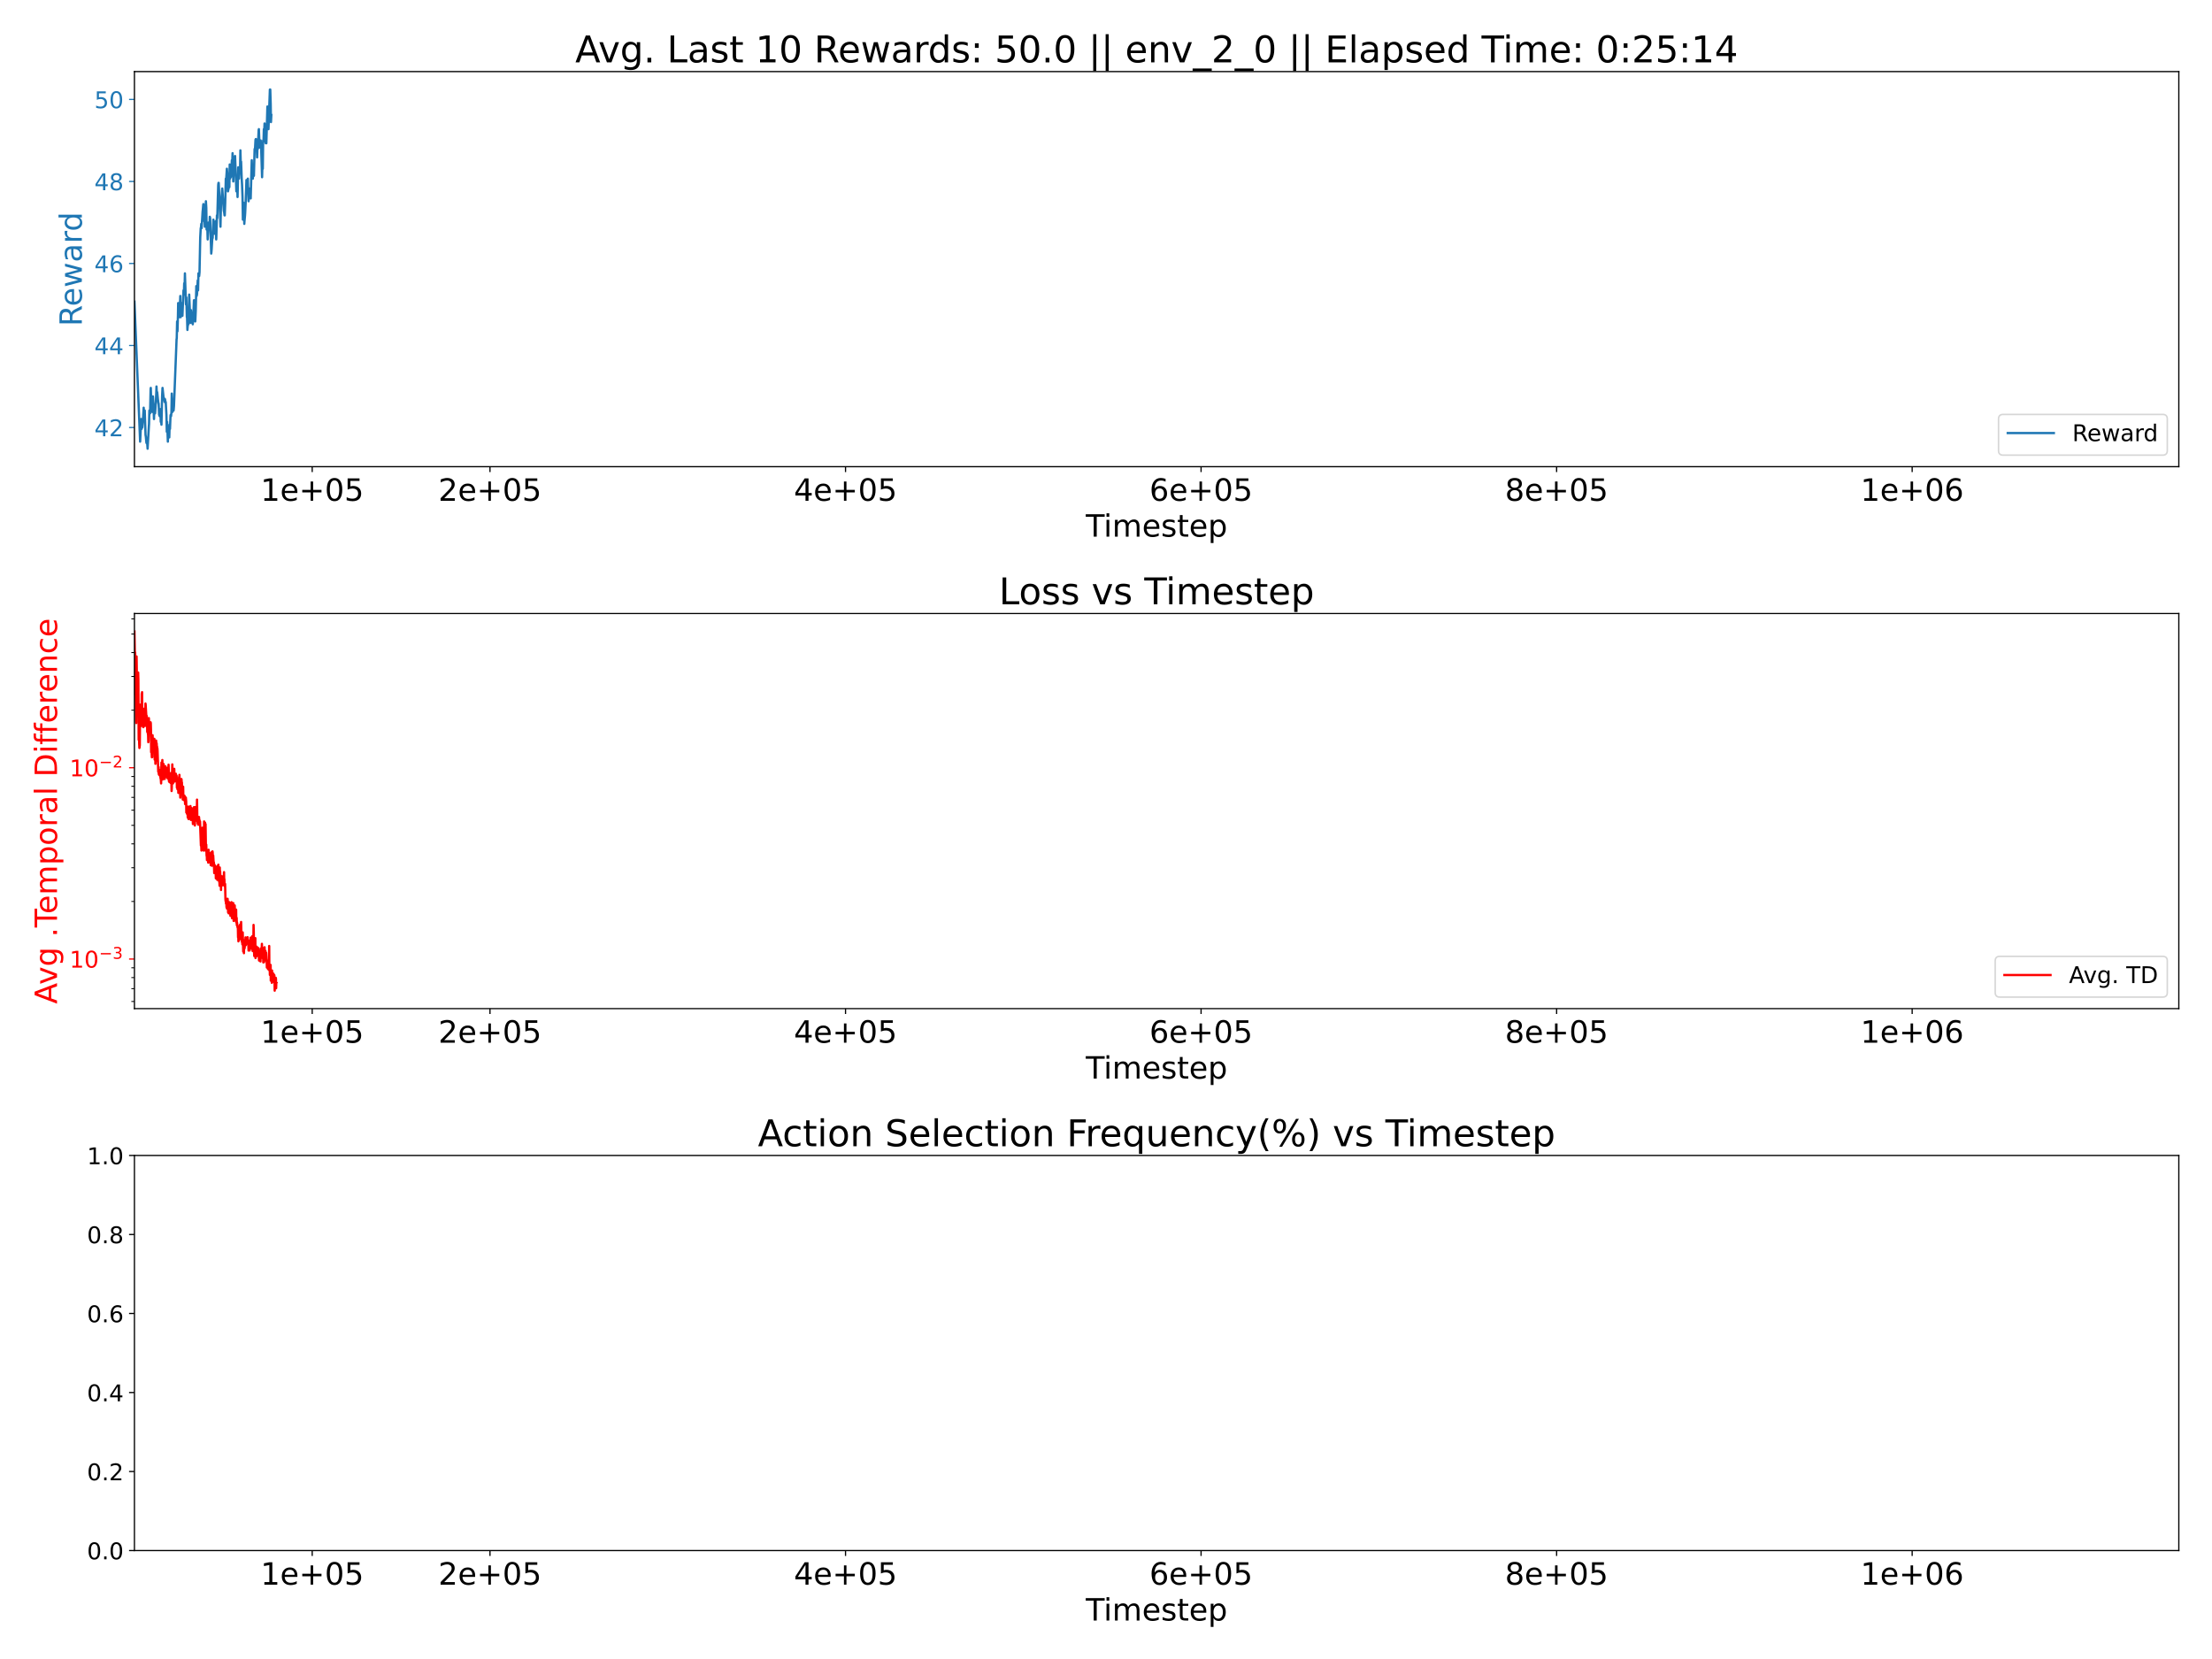 <?xml version="1.0" encoding="utf-8" standalone="no"?>
<!DOCTYPE svg PUBLIC "-//W3C//DTD SVG 1.1//EN"
  "http://www.w3.org/Graphics/SVG/1.1/DTD/svg11.dtd">
<!-- Created with matplotlib (https://matplotlib.org/) -->
<svg height="1080pt" version="1.1" viewBox="0 0 1440 1080" width="1440pt" xmlns="http://www.w3.org/2000/svg" xmlns:xlink="http://www.w3.org/1999/xlink">
 <defs>
  <style type="text/css">
*{stroke-linecap:butt;stroke-linejoin:round;}
  </style>
 </defs>
 <g id="figure_1">
  <g id="patch_1">
   <path d="M 0 1080 
L 1440 1080 
L 1440 0 
L 0 0 
z
" style="fill:#ffffff;"/>
  </g>
  <g id="axes_1">
   <g id="patch_2">
    <path d="M 87.517 303.8 
L 1418.4 303.8 
L 1418.4 46.6 
L 87.517 46.6 
z
" style="fill:#ffffff;"/>
   </g>
   <g id="matplotlib.axis_1">
    <g id="xtick_1">
     <g id="line2d_1">
      <defs>
       <path d="M 0 0 
L 0 3.5 
" id="med4dc7631d" style="stroke:#000000;stroke-width:0.8;"/>
      </defs>
      <g>
       <use style="stroke:#000000;stroke-width:0.8;" x="203.246" xlink:href="#med4dc7631d" y="303.8"/>
      </g>
     </g>
     <g id="text_1">
      <!-- 1e+05 -->
      <defs>
       <path d="M 12.406 8.297 
L 28.516 8.297 
L 28.516 63.922 
L 10.984 60.406 
L 10.984 69.391 
L 28.422 72.906 
L 38.281 72.906 
L 38.281 8.297 
L 54.391 8.297 
L 54.391 0 
L 12.406 0 
z
" id="DejaVuSans-49"/>
       <path d="M 56.203 29.594 
L 56.203 25.203 
L 14.891 25.203 
Q 15.484 15.922 20.484 11.062 
Q 25.484 6.203 34.422 6.203 
Q 39.594 6.203 44.453 7.469 
Q 49.312 8.734 54.109 11.281 
L 54.109 2.781 
Q 49.266 0.734 44.188 -0.344 
Q 39.109 -1.422 33.891 -1.422 
Q 20.797 -1.422 13.156 6.188 
Q 5.516 13.812 5.516 26.812 
Q 5.516 40.234 12.766 48.109 
Q 20.016 56 32.328 56 
Q 43.359 56 49.781 48.891 
Q 56.203 41.797 56.203 29.594 
z
M 47.219 32.234 
Q 47.125 39.594 43.094 43.984 
Q 39.062 48.391 32.422 48.391 
Q 24.906 48.391 20.391 44.141 
Q 15.875 39.891 15.188 32.172 
z
" id="DejaVuSans-101"/>
       <path d="M 46 62.703 
L 46 35.5 
L 73.188 35.5 
L 73.188 27.203 
L 46 27.203 
L 46 0 
L 37.797 0 
L 37.797 27.203 
L 10.594 27.203 
L 10.594 35.5 
L 37.797 35.5 
L 37.797 62.703 
z
" id="DejaVuSans-43"/>
       <path d="M 31.781 66.406 
Q 24.172 66.406 20.328 58.906 
Q 16.5 51.422 16.5 36.375 
Q 16.5 21.391 20.328 13.891 
Q 24.172 6.391 31.781 6.391 
Q 39.453 6.391 43.281 13.891 
Q 47.125 21.391 47.125 36.375 
Q 47.125 51.422 43.281 58.906 
Q 39.453 66.406 31.781 66.406 
z
M 31.781 74.219 
Q 44.047 74.219 50.516 64.516 
Q 56.984 54.828 56.984 36.375 
Q 56.984 17.969 50.516 8.266 
Q 44.047 -1.422 31.781 -1.422 
Q 19.531 -1.422 13.062 8.266 
Q 6.594 17.969 6.594 36.375 
Q 6.594 54.828 13.062 64.516 
Q 19.531 74.219 31.781 74.219 
z
" id="DejaVuSans-48"/>
       <path d="M 10.797 72.906 
L 49.516 72.906 
L 49.516 64.594 
L 19.828 64.594 
L 19.828 46.734 
Q 21.969 47.469 24.109 47.828 
Q 26.266 48.188 28.422 48.188 
Q 40.625 48.188 47.75 41.5 
Q 54.891 34.812 54.891 23.391 
Q 54.891 11.625 47.562 5.094 
Q 40.234 -1.422 26.906 -1.422 
Q 22.312 -1.422 17.547 -0.641 
Q 12.797 0.141 7.719 1.703 
L 7.719 11.625 
Q 12.109 9.234 16.797 8.062 
Q 21.484 6.891 26.703 6.891 
Q 35.156 6.891 40.078 11.328 
Q 45.016 15.766 45.016 23.391 
Q 45.016 31 40.078 35.438 
Q 35.156 39.891 26.703 39.891 
Q 22.75 39.891 18.812 39.016 
Q 14.891 38.141 10.797 36.281 
z
" id="DejaVuSans-53"/>
      </defs>
      <g transform="translate(169.626 325.997)scale(0.2 -0.2)">
       <use xlink:href="#DejaVuSans-49"/>
       <use x="63.623" xlink:href="#DejaVuSans-101"/>
       <use x="125.146" xlink:href="#DejaVuSans-43"/>
       <use x="208.936" xlink:href="#DejaVuSans-48"/>
       <use x="272.559" xlink:href="#DejaVuSans-53"/>
      </g>
     </g>
    </g>
    <g id="xtick_2">
     <g id="line2d_2">
      <g>
       <use style="stroke:#000000;stroke-width:0.8;" x="318.975" xlink:href="#med4dc7631d" y="303.8"/>
      </g>
     </g>
     <g id="text_2">
      <!-- 2e+05 -->
      <defs>
       <path d="M 19.188 8.297 
L 53.609 8.297 
L 53.609 0 
L 7.328 0 
L 7.328 8.297 
Q 12.938 14.109 22.625 23.891 
Q 32.328 33.688 34.812 36.531 
Q 39.547 41.844 41.422 45.531 
Q 43.312 49.219 43.312 52.781 
Q 43.312 58.594 39.234 62.25 
Q 35.156 65.922 28.609 65.922 
Q 23.969 65.922 18.812 64.312 
Q 13.672 62.703 7.812 59.422 
L 7.812 69.391 
Q 13.766 71.781 18.938 73 
Q 24.125 74.219 28.422 74.219 
Q 39.75 74.219 46.484 68.547 
Q 53.219 62.891 53.219 53.422 
Q 53.219 48.922 51.531 44.891 
Q 49.859 40.875 45.406 35.406 
Q 44.188 33.984 37.641 27.219 
Q 31.109 20.453 19.188 8.297 
z
" id="DejaVuSans-50"/>
      </defs>
      <g transform="translate(285.355 325.997)scale(0.2 -0.2)">
       <use xlink:href="#DejaVuSans-50"/>
       <use x="63.623" xlink:href="#DejaVuSans-101"/>
       <use x="125.146" xlink:href="#DejaVuSans-43"/>
       <use x="208.936" xlink:href="#DejaVuSans-48"/>
       <use x="272.559" xlink:href="#DejaVuSans-53"/>
      </g>
     </g>
    </g>
    <g id="xtick_3">
     <g id="line2d_3">
      <g>
       <use style="stroke:#000000;stroke-width:0.8;" x="550.433" xlink:href="#med4dc7631d" y="303.8"/>
      </g>
     </g>
     <g id="text_3">
      <!-- 4e+05 -->
      <defs>
       <path d="M 37.797 64.312 
L 12.891 25.391 
L 37.797 25.391 
z
M 35.203 72.906 
L 47.609 72.906 
L 47.609 25.391 
L 58.016 25.391 
L 58.016 17.188 
L 47.609 17.188 
L 47.609 0 
L 37.797 0 
L 37.797 17.188 
L 4.891 17.188 
L 4.891 26.703 
z
" id="DejaVuSans-52"/>
      </defs>
      <g transform="translate(516.813 325.997)scale(0.2 -0.2)">
       <use xlink:href="#DejaVuSans-52"/>
       <use x="63.623" xlink:href="#DejaVuSans-101"/>
       <use x="125.146" xlink:href="#DejaVuSans-43"/>
       <use x="208.936" xlink:href="#DejaVuSans-48"/>
       <use x="272.559" xlink:href="#DejaVuSans-53"/>
      </g>
     </g>
    </g>
    <g id="xtick_4">
     <g id="line2d_4">
      <g>
       <use style="stroke:#000000;stroke-width:0.8;" x="781.891" xlink:href="#med4dc7631d" y="303.8"/>
      </g>
     </g>
     <g id="text_4">
      <!-- 6e+05 -->
      <defs>
       <path d="M 33.016 40.375 
Q 26.375 40.375 22.484 35.828 
Q 18.609 31.297 18.609 23.391 
Q 18.609 15.531 22.484 10.953 
Q 26.375 6.391 33.016 6.391 
Q 39.656 6.391 43.531 10.953 
Q 47.406 15.531 47.406 23.391 
Q 47.406 31.297 43.531 35.828 
Q 39.656 40.375 33.016 40.375 
z
M 52.594 71.297 
L 52.594 62.312 
Q 48.875 64.062 45.094 64.984 
Q 41.312 65.922 37.594 65.922 
Q 27.828 65.922 22.672 59.328 
Q 17.531 52.734 16.797 39.406 
Q 19.672 43.656 24.016 45.922 
Q 28.375 48.188 33.594 48.188 
Q 44.578 48.188 50.953 41.516 
Q 57.328 34.859 57.328 23.391 
Q 57.328 12.156 50.688 5.359 
Q 44.047 -1.422 33.016 -1.422 
Q 20.359 -1.422 13.672 8.266 
Q 6.984 17.969 6.984 36.375 
Q 6.984 53.656 15.188 63.938 
Q 23.391 74.219 37.203 74.219 
Q 40.922 74.219 44.703 73.484 
Q 48.484 72.75 52.594 71.297 
z
" id="DejaVuSans-54"/>
      </defs>
      <g transform="translate(748.271 325.997)scale(0.2 -0.2)">
       <use xlink:href="#DejaVuSans-54"/>
       <use x="63.623" xlink:href="#DejaVuSans-101"/>
       <use x="125.146" xlink:href="#DejaVuSans-43"/>
       <use x="208.936" xlink:href="#DejaVuSans-48"/>
       <use x="272.559" xlink:href="#DejaVuSans-53"/>
      </g>
     </g>
    </g>
    <g id="xtick_5">
     <g id="line2d_5">
      <g>
       <use style="stroke:#000000;stroke-width:0.8;" x="1013.349" xlink:href="#med4dc7631d" y="303.8"/>
      </g>
     </g>
     <g id="text_5">
      <!-- 8e+05 -->
      <defs>
       <path d="M 31.781 34.625 
Q 24.75 34.625 20.719 30.859 
Q 16.703 27.094 16.703 20.516 
Q 16.703 13.922 20.719 10.156 
Q 24.75 6.391 31.781 6.391 
Q 38.812 6.391 42.859 10.172 
Q 46.922 13.969 46.922 20.516 
Q 46.922 27.094 42.891 30.859 
Q 38.875 34.625 31.781 34.625 
z
M 21.922 38.812 
Q 15.578 40.375 12.031 44.719 
Q 8.5 49.078 8.5 55.328 
Q 8.5 64.062 14.719 69.141 
Q 20.953 74.219 31.781 74.219 
Q 42.672 74.219 48.875 69.141 
Q 55.078 64.062 55.078 55.328 
Q 55.078 49.078 51.531 44.719 
Q 48 40.375 41.703 38.812 
Q 48.828 37.156 52.797 32.312 
Q 56.781 27.484 56.781 20.516 
Q 56.781 9.906 50.312 4.234 
Q 43.844 -1.422 31.781 -1.422 
Q 19.734 -1.422 13.25 4.234 
Q 6.781 9.906 6.781 20.516 
Q 6.781 27.484 10.781 32.312 
Q 14.797 37.156 21.922 38.812 
z
M 18.312 54.391 
Q 18.312 48.734 21.844 45.562 
Q 25.391 42.391 31.781 42.391 
Q 38.141 42.391 41.719 45.562 
Q 45.312 48.734 45.312 54.391 
Q 45.312 60.062 41.719 63.234 
Q 38.141 66.406 31.781 66.406 
Q 25.391 66.406 21.844 63.234 
Q 18.312 60.062 18.312 54.391 
z
" id="DejaVuSans-56"/>
      </defs>
      <g transform="translate(979.728 325.997)scale(0.2 -0.2)">
       <use xlink:href="#DejaVuSans-56"/>
       <use x="63.623" xlink:href="#DejaVuSans-101"/>
       <use x="125.146" xlink:href="#DejaVuSans-43"/>
       <use x="208.936" xlink:href="#DejaVuSans-48"/>
       <use x="272.559" xlink:href="#DejaVuSans-53"/>
      </g>
     </g>
    </g>
    <g id="xtick_6">
     <g id="line2d_6">
      <g>
       <use style="stroke:#000000;stroke-width:0.8;" x="1244.807" xlink:href="#med4dc7631d" y="303.8"/>
      </g>
     </g>
     <g id="text_6">
      <!-- 1e+06 -->
      <g transform="translate(1211.186 325.997)scale(0.2 -0.2)">
       <use xlink:href="#DejaVuSans-49"/>
       <use x="63.623" xlink:href="#DejaVuSans-101"/>
       <use x="125.146" xlink:href="#DejaVuSans-43"/>
       <use x="208.936" xlink:href="#DejaVuSans-48"/>
       <use x="272.559" xlink:href="#DejaVuSans-54"/>
      </g>
     </g>
    </g>
    <g id="text_7">
     <!-- Timestep -->
     <defs>
      <path d="M -0.297 72.906 
L 61.375 72.906 
L 61.375 64.594 
L 35.5 64.594 
L 35.5 0 
L 25.594 0 
L 25.594 64.594 
L -0.297 64.594 
z
" id="DejaVuSans-84"/>
      <path d="M 9.422 54.688 
L 18.406 54.688 
L 18.406 0 
L 9.422 0 
z
M 9.422 75.984 
L 18.406 75.984 
L 18.406 64.594 
L 9.422 64.594 
z
" id="DejaVuSans-105"/>
      <path d="M 52 44.188 
Q 55.375 50.25 60.062 53.125 
Q 64.75 56 71.094 56 
Q 79.641 56 84.281 50.016 
Q 88.922 44.047 88.922 33.016 
L 88.922 0 
L 79.891 0 
L 79.891 32.719 
Q 79.891 40.578 77.094 44.375 
Q 74.312 48.188 68.609 48.188 
Q 61.625 48.188 57.562 43.547 
Q 53.516 38.922 53.516 30.906 
L 53.516 0 
L 44.484 0 
L 44.484 32.719 
Q 44.484 40.625 41.703 44.406 
Q 38.922 48.188 33.109 48.188 
Q 26.219 48.188 22.156 43.531 
Q 18.109 38.875 18.109 30.906 
L 18.109 0 
L 9.078 0 
L 9.078 54.688 
L 18.109 54.688 
L 18.109 46.188 
Q 21.188 51.219 25.484 53.609 
Q 29.781 56 35.688 56 
Q 41.656 56 45.828 52.969 
Q 50 49.953 52 44.188 
z
" id="DejaVuSans-109"/>
      <path d="M 44.281 53.078 
L 44.281 44.578 
Q 40.484 46.531 36.375 47.5 
Q 32.281 48.484 27.875 48.484 
Q 21.188 48.484 17.844 46.438 
Q 14.5 44.391 14.5 40.281 
Q 14.5 37.156 16.891 35.375 
Q 19.281 33.594 26.516 31.984 
L 29.594 31.297 
Q 39.156 29.25 43.188 25.516 
Q 47.219 21.781 47.219 15.094 
Q 47.219 7.469 41.188 3.016 
Q 35.156 -1.422 24.609 -1.422 
Q 20.219 -1.422 15.453 -0.562 
Q 10.688 0.297 5.422 2 
L 5.422 11.281 
Q 10.406 8.688 15.234 7.391 
Q 20.062 6.109 24.812 6.109 
Q 31.156 6.109 34.562 8.281 
Q 37.984 10.453 37.984 14.406 
Q 37.984 18.062 35.516 20.016 
Q 33.062 21.969 24.703 23.781 
L 21.578 24.516 
Q 13.234 26.266 9.516 29.906 
Q 5.812 33.547 5.812 39.891 
Q 5.812 47.609 11.281 51.797 
Q 16.75 56 26.812 56 
Q 31.781 56 36.172 55.266 
Q 40.578 54.547 44.281 53.078 
z
" id="DejaVuSans-115"/>
      <path d="M 18.312 70.219 
L 18.312 54.688 
L 36.812 54.688 
L 36.812 47.703 
L 18.312 47.703 
L 18.312 18.016 
Q 18.312 11.328 20.141 9.422 
Q 21.969 7.516 27.594 7.516 
L 36.812 7.516 
L 36.812 0 
L 27.594 0 
Q 17.188 0 13.234 3.875 
Q 9.281 7.766 9.281 18.016 
L 9.281 47.703 
L 2.688 47.703 
L 2.688 54.688 
L 9.281 54.688 
L 9.281 70.219 
z
" id="DejaVuSans-116"/>
      <path d="M 18.109 8.203 
L 18.109 -20.797 
L 9.078 -20.797 
L 9.078 54.688 
L 18.109 54.688 
L 18.109 46.391 
Q 20.953 51.266 25.266 53.625 
Q 29.594 56 35.594 56 
Q 45.562 56 51.781 48.094 
Q 58.016 40.188 58.016 27.297 
Q 58.016 14.406 51.781 6.484 
Q 45.562 -1.422 35.594 -1.422 
Q 29.594 -1.422 25.266 0.953 
Q 20.953 3.328 18.109 8.203 
z
M 48.688 27.297 
Q 48.688 37.203 44.609 42.844 
Q 40.531 48.484 33.406 48.484 
Q 26.266 48.484 22.188 42.844 
Q 18.109 37.203 18.109 27.297 
Q 18.109 17.391 22.188 11.75 
Q 26.266 6.109 33.406 6.109 
Q 40.531 6.109 44.609 11.75 
Q 48.688 17.391 48.688 27.297 
z
" id="DejaVuSans-112"/>
     </defs>
     <g transform="translate(706.86 349.353)scale(0.2 -0.2)">
      <use xlink:href="#DejaVuSans-84"/>
      <use x="57.959" xlink:href="#DejaVuSans-105"/>
      <use x="85.742" xlink:href="#DejaVuSans-109"/>
      <use x="183.154" xlink:href="#DejaVuSans-101"/>
      <use x="244.678" xlink:href="#DejaVuSans-115"/>
      <use x="296.777" xlink:href="#DejaVuSans-116"/>
      <use x="335.986" xlink:href="#DejaVuSans-101"/>
      <use x="397.51" xlink:href="#DejaVuSans-112"/>
     </g>
    </g>
   </g>
   <g id="matplotlib.axis_2">
    <g id="ytick_1">
     <g id="line2d_7">
      <defs>
       <path d="M 0 0 
L -3.5 0 
" id="m27107f8cbd" style="stroke:#1f77b4;stroke-width:0.8;"/>
      </defs>
      <g>
       <use style="fill:#1f77b4;stroke:#1f77b4;stroke-width:0.8;" x="87.517" xlink:href="#m27107f8cbd" y="278.301"/>
      </g>
     </g>
     <g id="text_8">
      <!-- 42 -->
      <g style="fill:#1f77b4;" transform="translate(61.43 284)scale(0.15 -0.15)">
       <use xlink:href="#DejaVuSans-52"/>
       <use x="63.623" xlink:href="#DejaVuSans-50"/>
      </g>
     </g>
    </g>
    <g id="ytick_2">
     <g id="line2d_8">
      <g>
       <use style="fill:#1f77b4;stroke:#1f77b4;stroke-width:0.8;" x="87.517" xlink:href="#m27107f8cbd" y="224.909"/>
      </g>
     </g>
     <g id="text_9">
      <!-- 44 -->
      <g style="fill:#1f77b4;" transform="translate(61.43 230.608)scale(0.15 -0.15)">
       <use xlink:href="#DejaVuSans-52"/>
       <use x="63.623" xlink:href="#DejaVuSans-52"/>
      </g>
     </g>
    </g>
    <g id="ytick_3">
     <g id="line2d_9">
      <g>
       <use style="fill:#1f77b4;stroke:#1f77b4;stroke-width:0.8;" x="87.517" xlink:href="#m27107f8cbd" y="171.518"/>
      </g>
     </g>
     <g id="text_10">
      <!-- 46 -->
      <g style="fill:#1f77b4;" transform="translate(61.43 177.217)scale(0.15 -0.15)">
       <use xlink:href="#DejaVuSans-52"/>
       <use x="63.623" xlink:href="#DejaVuSans-54"/>
      </g>
     </g>
    </g>
    <g id="ytick_4">
     <g id="line2d_10">
      <g>
       <use style="fill:#1f77b4;stroke:#1f77b4;stroke-width:0.8;" x="87.517" xlink:href="#m27107f8cbd" y="118.126"/>
      </g>
     </g>
     <g id="text_11">
      <!-- 48 -->
      <g style="fill:#1f77b4;" transform="translate(61.43 123.825)scale(0.15 -0.15)">
       <use xlink:href="#DejaVuSans-52"/>
       <use x="63.623" xlink:href="#DejaVuSans-56"/>
      </g>
     </g>
    </g>
    <g id="ytick_5">
     <g id="line2d_11">
      <g>
       <use style="fill:#1f77b4;stroke:#1f77b4;stroke-width:0.8;" x="87.517" xlink:href="#m27107f8cbd" y="64.735"/>
      </g>
     </g>
     <g id="text_12">
      <!-- 50 -->
      <g style="fill:#1f77b4;" transform="translate(61.43 70.434)scale(0.15 -0.15)">
       <use xlink:href="#DejaVuSans-53"/>
       <use x="63.623" xlink:href="#DejaVuSans-48"/>
      </g>
     </g>
    </g>
    <g id="text_13">
     <!-- Reward -->
     <defs>
      <path d="M 44.391 34.188 
Q 47.562 33.109 50.562 29.594 
Q 53.562 26.078 56.594 19.922 
L 66.609 0 
L 56 0 
L 46.688 18.703 
Q 43.062 26.031 39.672 28.422 
Q 36.281 30.812 30.422 30.812 
L 19.672 30.812 
L 19.672 0 
L 9.812 0 
L 9.812 72.906 
L 32.078 72.906 
Q 44.578 72.906 50.734 67.672 
Q 56.891 62.453 56.891 51.906 
Q 56.891 45.016 53.688 40.469 
Q 50.484 35.938 44.391 34.188 
z
M 19.672 64.797 
L 19.672 38.922 
L 32.078 38.922 
Q 39.203 38.922 42.844 42.219 
Q 46.484 45.516 46.484 51.906 
Q 46.484 58.297 42.844 61.547 
Q 39.203 64.797 32.078 64.797 
z
" id="DejaVuSans-82"/>
      <path d="M 4.203 54.688 
L 13.188 54.688 
L 24.422 12.016 
L 35.594 54.688 
L 46.188 54.688 
L 57.422 12.016 
L 68.609 54.688 
L 77.594 54.688 
L 63.281 0 
L 52.688 0 
L 40.922 44.828 
L 29.109 0 
L 18.5 0 
z
" id="DejaVuSans-119"/>
      <path d="M 34.281 27.484 
Q 23.391 27.484 19.188 25 
Q 14.984 22.516 14.984 16.5 
Q 14.984 11.719 18.141 8.906 
Q 21.297 6.109 26.703 6.109 
Q 34.188 6.109 38.703 11.406 
Q 43.219 16.703 43.219 25.484 
L 43.219 27.484 
z
M 52.203 31.203 
L 52.203 0 
L 43.219 0 
L 43.219 8.297 
Q 40.141 3.328 35.547 0.953 
Q 30.953 -1.422 24.312 -1.422 
Q 15.922 -1.422 10.953 3.297 
Q 6 8.016 6 15.922 
Q 6 25.141 12.172 29.828 
Q 18.359 34.516 30.609 34.516 
L 43.219 34.516 
L 43.219 35.406 
Q 43.219 41.609 39.141 45 
Q 35.062 48.391 27.688 48.391 
Q 23 48.391 18.547 47.266 
Q 14.109 46.141 10.016 43.891 
L 10.016 52.203 
Q 14.938 54.109 19.578 55.047 
Q 24.219 56 28.609 56 
Q 40.484 56 46.344 49.844 
Q 52.203 43.703 52.203 31.203 
z
" id="DejaVuSans-97"/>
      <path d="M 41.109 46.297 
Q 39.594 47.172 37.812 47.578 
Q 36.031 48 33.891 48 
Q 26.266 48 22.188 43.047 
Q 18.109 38.094 18.109 28.812 
L 18.109 0 
L 9.078 0 
L 9.078 54.688 
L 18.109 54.688 
L 18.109 46.188 
Q 20.953 51.172 25.484 53.578 
Q 30.031 56 36.531 56 
Q 37.453 56 38.578 55.875 
Q 39.703 55.766 41.062 55.516 
z
" id="DejaVuSans-114"/>
      <path d="M 45.406 46.391 
L 45.406 75.984 
L 54.391 75.984 
L 54.391 0 
L 45.406 0 
L 45.406 8.203 
Q 42.578 3.328 38.25 0.953 
Q 33.938 -1.422 27.875 -1.422 
Q 17.969 -1.422 11.734 6.484 
Q 5.516 14.406 5.516 27.297 
Q 5.516 40.188 11.734 48.094 
Q 17.969 56 27.875 56 
Q 33.938 56 38.25 53.625 
Q 42.578 51.266 45.406 46.391 
z
M 14.797 27.297 
Q 14.797 17.391 18.875 11.75 
Q 22.953 6.109 30.078 6.109 
Q 37.203 6.109 41.297 11.75 
Q 45.406 17.391 45.406 27.297 
Q 45.406 37.203 41.297 42.844 
Q 37.203 48.484 30.078 48.484 
Q 22.953 48.484 18.875 42.844 
Q 14.797 37.203 14.797 27.297 
z
" id="DejaVuSans-100"/>
     </defs>
     <g style="fill:#1f77b4;" transform="translate(53.27 212.442)rotate(-90)scale(0.2 -0.2)">
      <use xlink:href="#DejaVuSans-82"/>
      <use x="64.982" xlink:href="#DejaVuSans-101"/>
      <use x="126.506" xlink:href="#DejaVuSans-119"/>
      <use x="208.293" xlink:href="#DejaVuSans-97"/>
      <use x="269.572" xlink:href="#DejaVuSans-114"/>
      <use x="308.936" xlink:href="#DejaVuSans-100"/>
     </g>
    </g>
   </g>
   <g id="line2d_12">
    <path clip-path="url(#pcd04176cdf)" d="M 87.517 196.373 
L 91.209 287.092 
L 91.221 287.506 
L 91.29 286.402 
L 91.533 280.924 
L 91.846 273.606 
L 91.915 272.778 
L 91.938 273.422 
L 92.146 279.221 
L 92.227 278.577 
L 92.378 277.38 
L 92.447 277.657 
L 92.609 278.301 
L 92.644 278.025 
L 93.061 273.836 
L 93.234 270.476 
L 93.535 265.413 
L 93.558 265.966 
L 93.929 272.225 
L 93.998 272.778 
L 94.021 272.225 
L 94.23 267.254 
L 94.264 268.635 
L 94.739 283.088 
L 94.959 284.377 
L 95.294 288.059 
L 95.387 288.427 
L 95.41 288.151 
L 95.618 285.665 
L 95.665 286.402 
L 96.081 292.109 
L 96.104 291.649 
L 96.972 276.46 
L 97.007 276.46 
L 97.238 267.254 
L 97.331 267.623 
L 97.701 269.095 
L 98.049 253.446 
L 98.164 252.526 
L 98.176 252.894 
L 98.396 259.89 
L 98.488 259.522 
L 98.627 258.97 
L 98.65 259.246 
L 98.94 263.986 
L 99.09 268.175 
L 99.171 267.531 
L 99.345 265.505 
L 99.553 258.049 
L 99.634 259.016 
L 99.889 263.296 
L 100.247 272.778 
L 100.305 270.937 
L 100.583 265.413 
L 100.71 265.413 
L 100.942 269.095 
L 101 268.405 
L 101.497 261.179 
L 101.74 255.656 
L 101.868 251.605 
L 101.926 252.756 
L 102.099 256.208 
L 102.192 255.84 
L 102.331 255.287 
L 102.365 255.563 
L 102.782 259.752 
L 103.129 262.652 
L 103.256 262.652 
L 103.592 270.016 
L 103.742 270.108 
L 103.951 270.937 
L 103.985 270.66 
L 104.402 266.472 
L 104.414 266.334 
L 104.437 267.162 
L 104.645 274.619 
L 104.738 274.251 
L 104.877 273.698 
L 104.9 273.974 
L 105.108 276.46 
L 105.12 275.769 
L 105.525 258.233 
L 105.802 252.526 
L 105.849 252.894 
L 106.485 258.831 
L 106.601 258.97 
L 106.74 259.062 
L 107.18 261.685 
L 107.191 261.731 
L 107.226 261.455 
L 107.423 259.89 
L 107.469 260.258 
L 107.758 261.731 
L 107.886 261.731 
L 108.337 269.878 
L 108.383 271.673 
L 108.58 281.063 
L 108.649 279.129 
L 108.811 274.619 
L 108.858 276.092 
L 109.274 287.506 
L 109.297 286.678 
L 109.506 279.221 
L 109.575 280.326 
L 109.737 282.904 
L 109.795 282.213 
L 109.969 280.142 
L 110.003 280.832 
L 110.2 284.745 
L 110.235 283.502 
L 110.432 276.46 
L 110.513 277.426 
L 110.663 279.221 
L 110.686 278.393 
L 111.01 270.476 
L 111.126 270.016 
L 111.172 270.2 
L 111.357 270.937 
L 111.392 270.66 
L 111.6 268.451 
L 111.82 256.208 
L 111.89 258.417 
L 112.283 268.175 
L 112.295 268.037 
L 112.746 261.731 
L 112.804 263.112 
L 112.978 267.254 
L 113.059 266.61 
L 113.255 264.309 
L 114.737 226.382 
L 114.945 220.767 
L 115.061 220.307 
L 115.292 209.26 
L 115.362 211.193 
L 115.524 215.704 
L 115.582 214.323 
L 115.836 205.67 
L 115.987 197.293 
L 116.056 199.502 
L 116.357 205.762 
L 116.554 206.498 
L 116.681 206.498 
L 116.912 197.293 
L 117.005 197.661 
L 117.144 198.214 
L 117.155 197.937 
L 117.375 192.69 
L 117.398 194.071 
L 117.607 206.498 
L 117.699 205.394 
L 117.919 201.482 
L 118.07 197.293 
L 118.128 198.444 
L 118.556 204.749 
L 118.764 205.578 
L 118.776 205.21 
L 119.285 192.46 
L 119.458 189.008 
L 119.528 189.837 
L 119.69 191.77 
L 119.713 191.033 
L 119.921 184.405 
L 119.991 185.51 
L 120.153 188.088 
L 120.176 187.075 
L 120.384 177.962 
L 120.442 180.033 
L 121.056 198.029 
L 121.079 198.214 
L 121.102 197.753 
L 121.31 193.611 
L 121.333 194.9 
L 121.646 206.498 
L 121.773 206.498 
L 122.004 214.783 
L 122.074 213.679 
L 122.34 211.101 
L 122.699 211.101 
L 123.162 191.77 
L 123.185 192.414 
L 123.868 208.432 
L 124.088 210.181 
L 124.099 209.766 
L 124.319 201.896 
L 124.4 202.862 
L 124.782 206.498 
L 124.794 206.36 
L 125.013 203.737 
L 125.048 204.427 
L 125.476 211.101 
L 125.488 211.009 
L 125.743 208.155 
L 126.252 195.452 
L 126.402 195.452 
L 126.634 198.214 
L 126.692 197.753 
L 126.865 196.373 
L 126.877 197.017 
L 127.097 209.26 
L 127.178 207.971 
L 127.432 202.264 
L 127.733 189.238 
L 127.791 186.247 
L 127.86 188.18 
L 128.022 192.69 
L 128.115 192.322 
L 128.265 191.494 
L 128.717 182.564 
L 128.728 182.887 
L 128.948 189.008 
L 128.983 187.351 
L 129.18 177.962 
L 129.272 178.698 
L 129.515 179.803 
L 129.654 179.711 
L 129.886 177.225 
L 130.349 154.626 
L 130.673 148.504 
L 130.8 148.504 
L 131.031 145.743 
L 131.078 146.295 
L 131.263 148.504 
L 131.298 147.814 
L 131.922 137.458 
L 131.957 137.458 
L 132.328 133.223 
L 132.42 132.855 
L 132.432 133.085 
L 132.883 143.902 
L 133.01 142.383 
L 133.114 141.14 
L 133.138 141.784 
L 133.346 147.584 
L 133.392 146.295 
L 134.04 131.014 
L 134.295 135.34 
L 134.503 149.425 
L 134.584 147.814 
L 134.735 144.822 
L 134.804 145.651 
L 135.012 149.241 
L 135.198 155.869 
L 135.267 154.488 
L 135.857 144.96 
L 135.892 144.822 
L 135.915 145.098 
L 136.228 147.584 
L 136.355 147.584 
L 136.586 141.14 
L 136.679 141.508 
L 136.818 142.06 
L 137.292 158.078 
L 137.512 165.074 
L 137.593 164.43 
L 137.79 162.128 
L 138.195 155.086 
L 138.311 154.948 
L 138.438 154.948 
L 138.901 142.981 
L 138.959 143.441 
L 139.202 146.203 
L 139.595 152.186 
L 139.607 152.14 
L 140.058 150.345 
L 140.104 150.529 
L 140.29 151.266 
L 140.301 150.898 
L 140.521 143.902 
L 140.556 145.697 
L 140.753 155.869 
L 140.822 154.212 
L 141.111 144.776 
L 141.215 140.219 
L 141.308 140.956 
L 141.447 142.06 
L 141.47 141.416 
L 141.783 129.817 
L 142.06 120.336 
L 142.245 119.047 
L 142.373 119.047 
L 142.662 125.26 
L 142.951 133.315 
L 143.079 134.19 
L 143.53 147.584 
L 143.542 146.847 
L 143.877 132.395 
L 144.028 131.382 
L 144.676 122.821 
L 144.687 122.729 
L 144.722 123.281 
L 145.717 137.458 
L 145.845 137.458 
L 146.18 140.219 
L 146.308 140.219 
L 146.608 132.026 
L 147.002 116.285 
L 147.014 116.331 
L 147.233 117.206 
L 147.245 116.976 
L 147.696 109.841 
L 147.708 109.933 
L 147.962 112.787 
L 148.391 124.57 
L 148.437 124.386 
L 148.958 121.901 
L 149.085 120.888 
L 149.154 121.164 
L 149.317 121.808 
L 149.548 107.08 
L 149.606 109.381 
L 149.779 116.285 
L 149.849 114.628 
L 150.011 110.762 
L 150.069 111.913 
L 150.242 115.365 
L 150.312 114.812 
L 150.578 111.867 
L 150.925 104.594 
L 150.937 104.318 
L 151.006 105.147 
L 151.168 107.08 
L 151.191 106.343 
L 151.4 99.715 
L 151.458 101.326 
L 151.758 112.741 
L 151.863 118.126 
L 151.92 116.285 
L 152.383 105.009 
L 152.661 103.49 
L 153.008 101.603 
L 153.02 101.556 
L 153.031 101.787 
L 153.39 111.13 
L 153.876 124.57 
L 153.957 124.478 
L 154.409 120.888 
L 154.42 121.256 
L 154.64 128.252 
L 154.686 126.411 
L 155.103 108.921 
L 155.184 110.854 
L 155.496 115.733 
L 155.566 116.285 
L 155.589 115.825 
L 155.797 111.682 
L 155.89 112.051 
L 156.029 112.603 
L 156.064 112.327 
L 156.272 110.118 
L 156.492 97.874 
L 156.55 99.946 
L 156.723 106.159 
L 156.816 105.791 
L 156.955 105.239 
L 157.337 116.239 
L 157.58 120.428 
L 157.88 128.252 
L 158.112 142.981 
L 158.204 142.245 
L 158.367 140.219 
L 158.575 131.934 
L 158.656 132.901 
L 158.841 136.353 
L 159.038 145.743 
L 159.119 144.454 
L 159.489 140.311 
L 159.605 138.562 
L 159.952 131.29 
L 160.415 117.712 
L 160.426 117.206 
L 160.519 117.574 
L 160.693 118.679 
L 161.121 124.57 
L 161.132 124.156 
L 161.352 116.285 
L 161.399 118.494 
L 161.746 129.909 
L 161.815 131.014 
L 161.873 130.323 
L 162.151 125.767 
L 162.278 122.729 
L 162.336 123.65 
L 162.51 126.411 
L 162.556 125.675 
L 162.741 122.729 
L 162.822 123.051 
L 162.984 123.926 
L 163.204 129.173 
L 163.239 127.654 
L 163.864 105.009 
L 163.898 104.318 
L 163.945 105.607 
L 164.13 110.762 
L 164.211 110.118 
L 164.361 108.921 
L 164.373 109.289 
L 164.593 116.285 
L 164.651 115.135 
L 164.824 111.682 
L 164.917 112.051 
L 165.16 113.431 
L 165.287 114.444 
L 165.299 114.076 
L 165.75 96.954 
L 165.924 97.644 
L 165.981 97.874 
L 165.993 97.552 
L 166.34 90.924 
L 166.549 90.51 
L 166.699 90.602 
L 166.93 91.891 
L 167.37 102.477 
L 167.451 100.222 
L 167.602 96.033 
L 167.694 96.401 
L 167.833 96.954 
L 167.845 96.632 
L 168.377 84.664 
L 168.528 84.066 
L 168.539 84.342 
L 168.99 96.033 
L 169.083 94.929 
L 169.222 93.272 
L 169.303 93.594 
L 169.453 94.192 
L 169.476 93.916 
L 169.685 91.43 
L 169.743 91.891 
L 169.951 94.376 
L 170.611 115.365 
L 170.657 113.524 
L 170.842 106.159 
L 170.912 107.264 
L 171.074 109.841 
L 171.085 108.921 
L 171.305 91.43 
L 171.409 91.845 
L 171.536 92.351 
L 171.768 84.066 
L 171.849 84.711 
L 171.999 85.907 
L 172.023 85.355 
L 172.231 80.384 
L 172.3 81.212 
L 172.566 85.631 
L 172.995 93.272 
L 173.388 93.272 
L 174.083 69.337 
L 174.164 71.593 
L 174.441 76.288 
L 174.557 77.07 
L 174.777 84.066 
L 174.823 82.593 
L 175.691 58.337 
L 175.807 58.291 
L 175.934 58.291 
L 176.223 67.726 
L 176.397 79.463 
L 176.478 77.852 
L 176.629 74.861 
L 176.629 74.861 
" style="fill:none;stroke:#1f77b4;stroke-linecap:square;stroke-width:1.5;"/>
   </g>
   <g id="patch_3">
    <path d="M 87.517 303.8 
L 87.517 46.6 
" style="fill:none;stroke:#000000;stroke-linecap:square;stroke-linejoin:miter;stroke-width:0.8;"/>
   </g>
   <g id="patch_4">
    <path d="M 1418.4 303.8 
L 1418.4 46.6 
" style="fill:none;stroke:#000000;stroke-linecap:square;stroke-linejoin:miter;stroke-width:0.8;"/>
   </g>
   <g id="patch_5">
    <path d="M 87.517 303.8 
L 1418.4 303.8 
" style="fill:none;stroke:#000000;stroke-linecap:square;stroke-linejoin:miter;stroke-width:0.8;"/>
   </g>
   <g id="patch_6">
    <path d="M 87.517 46.6 
L 1418.4 46.6 
" style="fill:none;stroke:#000000;stroke-linecap:square;stroke-linejoin:miter;stroke-width:0.8;"/>
   </g>
   <g id="text_14">
    <!-- Avg. Last 10 Rewards: 50.0 || env_2_0 || Elapsed Time: 0:25:14 -->
    <defs>
     <path d="M 34.188 63.188 
L 20.797 26.906 
L 47.609 26.906 
z
M 28.609 72.906 
L 39.797 72.906 
L 67.578 0 
L 57.328 0 
L 50.688 18.703 
L 17.828 18.703 
L 11.188 0 
L 0.781 0 
z
" id="DejaVuSans-65"/>
     <path d="M 2.984 54.688 
L 12.5 54.688 
L 29.594 8.797 
L 46.688 54.688 
L 56.203 54.688 
L 35.688 0 
L 23.484 0 
z
" id="DejaVuSans-118"/>
     <path d="M 45.406 27.984 
Q 45.406 37.75 41.375 43.109 
Q 37.359 48.484 30.078 48.484 
Q 22.859 48.484 18.828 43.109 
Q 14.797 37.75 14.797 27.984 
Q 14.797 18.266 18.828 12.891 
Q 22.859 7.516 30.078 7.516 
Q 37.359 7.516 41.375 12.891 
Q 45.406 18.266 45.406 27.984 
z
M 54.391 6.781 
Q 54.391 -7.172 48.188 -13.984 
Q 42 -20.797 29.203 -20.797 
Q 24.469 -20.797 20.266 -20.094 
Q 16.062 -19.391 12.109 -17.922 
L 12.109 -9.188 
Q 16.062 -11.328 19.922 -12.344 
Q 23.781 -13.375 27.781 -13.375 
Q 36.625 -13.375 41.016 -8.766 
Q 45.406 -4.156 45.406 5.172 
L 45.406 9.625 
Q 42.625 4.781 38.281 2.391 
Q 33.938 0 27.875 0 
Q 17.828 0 11.672 7.656 
Q 5.516 15.328 5.516 27.984 
Q 5.516 40.672 11.672 48.328 
Q 17.828 56 27.875 56 
Q 33.938 56 38.281 53.609 
Q 42.625 51.219 45.406 46.391 
L 45.406 54.688 
L 54.391 54.688 
z
" id="DejaVuSans-103"/>
     <path d="M 10.688 12.406 
L 21 12.406 
L 21 0 
L 10.688 0 
z
" id="DejaVuSans-46"/>
     <path id="DejaVuSans-32"/>
     <path d="M 9.812 72.906 
L 19.672 72.906 
L 19.672 8.297 
L 55.172 8.297 
L 55.172 0 
L 9.812 0 
z
" id="DejaVuSans-76"/>
     <path d="M 11.719 12.406 
L 22.016 12.406 
L 22.016 0 
L 11.719 0 
z
M 11.719 51.703 
L 22.016 51.703 
L 22.016 39.312 
L 11.719 39.312 
z
" id="DejaVuSans-58"/>
     <path d="M 21 76.422 
L 21 -23.578 
L 12.703 -23.578 
L 12.703 76.422 
z
" id="DejaVuSans-124"/>
     <path d="M 54.891 33.016 
L 54.891 0 
L 45.906 0 
L 45.906 32.719 
Q 45.906 40.484 42.875 44.328 
Q 39.844 48.188 33.797 48.188 
Q 26.516 48.188 22.312 43.547 
Q 18.109 38.922 18.109 30.906 
L 18.109 0 
L 9.078 0 
L 9.078 54.688 
L 18.109 54.688 
L 18.109 46.188 
Q 21.344 51.125 25.703 53.562 
Q 30.078 56 35.797 56 
Q 45.219 56 50.047 50.172 
Q 54.891 44.344 54.891 33.016 
z
" id="DejaVuSans-110"/>
     <path d="M 50.984 -16.609 
L 50.984 -23.578 
L -0.984 -23.578 
L -0.984 -16.609 
z
" id="DejaVuSans-95"/>
     <path d="M 9.812 72.906 
L 55.906 72.906 
L 55.906 64.594 
L 19.672 64.594 
L 19.672 43.016 
L 54.391 43.016 
L 54.391 34.719 
L 19.672 34.719 
L 19.672 8.297 
L 56.781 8.297 
L 56.781 0 
L 9.812 0 
z
" id="DejaVuSans-69"/>
     <path d="M 9.422 75.984 
L 18.406 75.984 
L 18.406 0 
L 9.422 0 
z
" id="DejaVuSans-108"/>
    </defs>
    <g transform="translate(374.479 40.6)scale(0.24 -0.24)">
     <use xlink:href="#DejaVuSans-65"/>
     <use x="62.533" xlink:href="#DejaVuSans-118"/>
     <use x="121.713" xlink:href="#DejaVuSans-103"/>
     <use x="185.189" xlink:href="#DejaVuSans-46"/>
     <use x="216.977" xlink:href="#DejaVuSans-32"/>
     <use x="248.764" xlink:href="#DejaVuSans-76"/>
     <use x="304.477" xlink:href="#DejaVuSans-97"/>
     <use x="365.756" xlink:href="#DejaVuSans-115"/>
     <use x="417.855" xlink:href="#DejaVuSans-116"/>
     <use x="457.064" xlink:href="#DejaVuSans-32"/>
     <use x="488.852" xlink:href="#DejaVuSans-49"/>
     <use x="552.475" xlink:href="#DejaVuSans-48"/>
     <use x="616.098" xlink:href="#DejaVuSans-32"/>
     <use x="647.885" xlink:href="#DejaVuSans-82"/>
     <use x="712.867" xlink:href="#DejaVuSans-101"/>
     <use x="774.391" xlink:href="#DejaVuSans-119"/>
     <use x="856.178" xlink:href="#DejaVuSans-97"/>
     <use x="917.457" xlink:href="#DejaVuSans-114"/>
     <use x="956.82" xlink:href="#DejaVuSans-100"/>
     <use x="1020.297" xlink:href="#DejaVuSans-115"/>
     <use x="1072.396" xlink:href="#DejaVuSans-58"/>
     <use x="1106.088" xlink:href="#DejaVuSans-32"/>
     <use x="1137.875" xlink:href="#DejaVuSans-53"/>
     <use x="1201.498" xlink:href="#DejaVuSans-48"/>
     <use x="1265.121" xlink:href="#DejaVuSans-46"/>
     <use x="1296.908" xlink:href="#DejaVuSans-48"/>
     <use x="1360.531" xlink:href="#DejaVuSans-32"/>
     <use x="1392.318" xlink:href="#DejaVuSans-124"/>
     <use x="1426.01" xlink:href="#DejaVuSans-124"/>
     <use x="1459.701" xlink:href="#DejaVuSans-32"/>
     <use x="1491.488" xlink:href="#DejaVuSans-101"/>
     <use x="1553.012" xlink:href="#DejaVuSans-110"/>
     <use x="1616.391" xlink:href="#DejaVuSans-118"/>
     <use x="1675.57" xlink:href="#DejaVuSans-95"/>
     <use x="1725.57" xlink:href="#DejaVuSans-50"/>
     <use x="1789.193" xlink:href="#DejaVuSans-95"/>
     <use x="1839.193" xlink:href="#DejaVuSans-48"/>
     <use x="1902.816" xlink:href="#DejaVuSans-32"/>
     <use x="1934.604" xlink:href="#DejaVuSans-124"/>
     <use x="1968.295" xlink:href="#DejaVuSans-124"/>
     <use x="2001.986" xlink:href="#DejaVuSans-32"/>
     <use x="2033.773" xlink:href="#DejaVuSans-69"/>
     <use x="2096.957" xlink:href="#DejaVuSans-108"/>
     <use x="2124.74" xlink:href="#DejaVuSans-97"/>
     <use x="2186.02" xlink:href="#DejaVuSans-112"/>
     <use x="2249.496" xlink:href="#DejaVuSans-115"/>
     <use x="2301.596" xlink:href="#DejaVuSans-101"/>
     <use x="2363.119" xlink:href="#DejaVuSans-100"/>
     <use x="2426.596" xlink:href="#DejaVuSans-32"/>
     <use x="2458.383" xlink:href="#DejaVuSans-84"/>
     <use x="2516.342" xlink:href="#DejaVuSans-105"/>
     <use x="2544.125" xlink:href="#DejaVuSans-109"/>
     <use x="2641.537" xlink:href="#DejaVuSans-101"/>
     <use x="2703.061" xlink:href="#DejaVuSans-58"/>
     <use x="2736.752" xlink:href="#DejaVuSans-32"/>
     <use x="2768.539" xlink:href="#DejaVuSans-48"/>
     <use x="2832.162" xlink:href="#DejaVuSans-58"/>
     <use x="2865.854" xlink:href="#DejaVuSans-50"/>
     <use x="2929.477" xlink:href="#DejaVuSans-53"/>
     <use x="2993.1" xlink:href="#DejaVuSans-58"/>
     <use x="3026.791" xlink:href="#DejaVuSans-49"/>
     <use x="3090.414" xlink:href="#DejaVuSans-52"/>
    </g>
   </g>
   <g id="legend_1">
    <g id="patch_7">
     <path d="M 1304.037 296.3 
L 1407.9 296.3 
Q 1410.9 296.3 1410.9 293.3 
L 1410.9 272.783 
Q 1410.9 269.783 1407.9 269.783 
L 1304.037 269.783 
Q 1301.037 269.783 1301.037 272.783 
L 1301.037 293.3 
Q 1301.037 296.3 1304.037 296.3 
z
" style="fill:#ffffff;opacity:0.8;stroke:#cccccc;stroke-linejoin:miter;"/>
    </g>
    <g id="line2d_13">
     <path d="M 1307.037 281.93 
L 1337.037 281.93 
" style="fill:none;stroke:#1f77b4;stroke-linecap:square;stroke-width:1.5;"/>
    </g>
    <g id="line2d_14"/>
    <g id="text_15">
     <!-- Reward -->
     <g transform="translate(1349.037 287.18)scale(0.15 -0.15)">
      <use xlink:href="#DejaVuSans-82"/>
      <use x="64.982" xlink:href="#DejaVuSans-101"/>
      <use x="126.506" xlink:href="#DejaVuSans-119"/>
      <use x="208.293" xlink:href="#DejaVuSans-97"/>
      <use x="269.572" xlink:href="#DejaVuSans-114"/>
      <use x="308.936" xlink:href="#DejaVuSans-100"/>
     </g>
    </g>
   </g>
  </g>
  <g id="axes_2">
   <g id="patch_8">
    <path d="M 87.517 656.6 
L 1418.4 656.6 
L 1418.4 399.4 
L 87.517 399.4 
z
" style="fill:#ffffff;"/>
   </g>
   <g id="matplotlib.axis_3">
    <g id="xtick_7">
     <g id="line2d_15">
      <g>
       <use style="stroke:#000000;stroke-width:0.8;" x="203.246" xlink:href="#med4dc7631d" y="656.6"/>
      </g>
     </g>
     <g id="text_16">
      <!-- 1e+05 -->
      <g transform="translate(169.626 678.797)scale(0.2 -0.2)">
       <use xlink:href="#DejaVuSans-49"/>
       <use x="63.623" xlink:href="#DejaVuSans-101"/>
       <use x="125.146" xlink:href="#DejaVuSans-43"/>
       <use x="208.936" xlink:href="#DejaVuSans-48"/>
       <use x="272.559" xlink:href="#DejaVuSans-53"/>
      </g>
     </g>
    </g>
    <g id="xtick_8">
     <g id="line2d_16">
      <g>
       <use style="stroke:#000000;stroke-width:0.8;" x="318.975" xlink:href="#med4dc7631d" y="656.6"/>
      </g>
     </g>
     <g id="text_17">
      <!-- 2e+05 -->
      <g transform="translate(285.355 678.797)scale(0.2 -0.2)">
       <use xlink:href="#DejaVuSans-50"/>
       <use x="63.623" xlink:href="#DejaVuSans-101"/>
       <use x="125.146" xlink:href="#DejaVuSans-43"/>
       <use x="208.936" xlink:href="#DejaVuSans-48"/>
       <use x="272.559" xlink:href="#DejaVuSans-53"/>
      </g>
     </g>
    </g>
    <g id="xtick_9">
     <g id="line2d_17">
      <g>
       <use style="stroke:#000000;stroke-width:0.8;" x="550.433" xlink:href="#med4dc7631d" y="656.6"/>
      </g>
     </g>
     <g id="text_18">
      <!-- 4e+05 -->
      <g transform="translate(516.813 678.797)scale(0.2 -0.2)">
       <use xlink:href="#DejaVuSans-52"/>
       <use x="63.623" xlink:href="#DejaVuSans-101"/>
       <use x="125.146" xlink:href="#DejaVuSans-43"/>
       <use x="208.936" xlink:href="#DejaVuSans-48"/>
       <use x="272.559" xlink:href="#DejaVuSans-53"/>
      </g>
     </g>
    </g>
    <g id="xtick_10">
     <g id="line2d_18">
      <g>
       <use style="stroke:#000000;stroke-width:0.8;" x="781.891" xlink:href="#med4dc7631d" y="656.6"/>
      </g>
     </g>
     <g id="text_19">
      <!-- 6e+05 -->
      <g transform="translate(748.271 678.797)scale(0.2 -0.2)">
       <use xlink:href="#DejaVuSans-54"/>
       <use x="63.623" xlink:href="#DejaVuSans-101"/>
       <use x="125.146" xlink:href="#DejaVuSans-43"/>
       <use x="208.936" xlink:href="#DejaVuSans-48"/>
       <use x="272.559" xlink:href="#DejaVuSans-53"/>
      </g>
     </g>
    </g>
    <g id="xtick_11">
     <g id="line2d_19">
      <g>
       <use style="stroke:#000000;stroke-width:0.8;" x="1013.349" xlink:href="#med4dc7631d" y="656.6"/>
      </g>
     </g>
     <g id="text_20">
      <!-- 8e+05 -->
      <g transform="translate(979.728 678.797)scale(0.2 -0.2)">
       <use xlink:href="#DejaVuSans-56"/>
       <use x="63.623" xlink:href="#DejaVuSans-101"/>
       <use x="125.146" xlink:href="#DejaVuSans-43"/>
       <use x="208.936" xlink:href="#DejaVuSans-48"/>
       <use x="272.559" xlink:href="#DejaVuSans-53"/>
      </g>
     </g>
    </g>
    <g id="xtick_12">
     <g id="line2d_20">
      <g>
       <use style="stroke:#000000;stroke-width:0.8;" x="1244.807" xlink:href="#med4dc7631d" y="656.6"/>
      </g>
     </g>
     <g id="text_21">
      <!-- 1e+06 -->
      <g transform="translate(1211.186 678.797)scale(0.2 -0.2)">
       <use xlink:href="#DejaVuSans-49"/>
       <use x="63.623" xlink:href="#DejaVuSans-101"/>
       <use x="125.146" xlink:href="#DejaVuSans-43"/>
       <use x="208.936" xlink:href="#DejaVuSans-48"/>
       <use x="272.559" xlink:href="#DejaVuSans-54"/>
      </g>
     </g>
    </g>
    <g id="text_22">
     <!-- Timestep -->
     <g transform="translate(706.86 702.153)scale(0.2 -0.2)">
      <use xlink:href="#DejaVuSans-84"/>
      <use x="57.959" xlink:href="#DejaVuSans-105"/>
      <use x="85.742" xlink:href="#DejaVuSans-109"/>
      <use x="183.154" xlink:href="#DejaVuSans-101"/>
      <use x="244.678" xlink:href="#DejaVuSans-115"/>
      <use x="296.777" xlink:href="#DejaVuSans-116"/>
      <use x="335.986" xlink:href="#DejaVuSans-101"/>
      <use x="397.51" xlink:href="#DejaVuSans-112"/>
     </g>
    </g>
   </g>
   <g id="matplotlib.axis_4">
    <g id="ytick_6">
     <g id="line2d_21">
      <defs>
       <path d="M 0 0 
L -3.5 0 
" id="m68aeba4dcb" style="stroke:#ff0000;stroke-width:0.8;"/>
      </defs>
      <g>
       <use style="fill:#ff0000;stroke:#ff0000;stroke-width:0.8;" x="87.517" xlink:href="#m68aeba4dcb" y="624.329"/>
      </g>
     </g>
     <g id="text_23">
      <!-- $\mathdefault{10^{-3}}$ -->
      <defs>
       <path d="M 10.594 35.5 
L 73.188 35.5 
L 73.188 27.203 
L 10.594 27.203 
z
" id="DejaVuSans-8722"/>
       <path d="M 40.578 39.312 
Q 47.656 37.797 51.625 33 
Q 55.609 28.219 55.609 21.188 
Q 55.609 10.406 48.188 4.484 
Q 40.766 -1.422 27.094 -1.422 
Q 22.516 -1.422 17.656 -0.516 
Q 12.797 0.391 7.625 2.203 
L 7.625 11.719 
Q 11.719 9.328 16.594 8.109 
Q 21.484 6.891 26.812 6.891 
Q 36.078 6.891 40.938 10.547 
Q 45.797 14.203 45.797 21.188 
Q 45.797 27.641 41.281 31.266 
Q 36.766 34.906 28.719 34.906 
L 20.219 34.906 
L 20.219 43.016 
L 29.109 43.016 
Q 36.375 43.016 40.234 45.922 
Q 44.094 48.828 44.094 54.297 
Q 44.094 59.906 40.109 62.906 
Q 36.141 65.922 28.719 65.922 
Q 24.656 65.922 20.016 65.031 
Q 15.375 64.156 9.812 62.312 
L 9.812 71.094 
Q 15.438 72.656 20.344 73.438 
Q 25.25 74.219 29.594 74.219 
Q 40.828 74.219 47.359 69.109 
Q 53.906 64.016 53.906 55.328 
Q 53.906 49.266 50.438 45.094 
Q 46.969 40.922 40.578 39.312 
z
" id="DejaVuSans-51"/>
      </defs>
      <g style="fill:#ff0000;" transform="translate(45.267 630.028)scale(0.15 -0.15)">
       <use transform="translate(0 0.766)" xlink:href="#DejaVuSans-49"/>
       <use transform="translate(63.623 0.766)" xlink:href="#DejaVuSans-48"/>
       <use transform="translate(128.203 39.047)scale(0.7)" xlink:href="#DejaVuSans-8722"/>
       <use transform="translate(186.855 39.047)scale(0.7)" xlink:href="#DejaVuSans-51"/>
      </g>
     </g>
    </g>
    <g id="ytick_7">
     <g id="line2d_22">
      <g>
       <use style="fill:#ff0000;stroke:#ff0000;stroke-width:0.8;" x="87.517" xlink:href="#m68aeba4dcb" y="499.798"/>
      </g>
     </g>
     <g id="text_24">
      <!-- $\mathdefault{10^{-2}}$ -->
      <g style="fill:#ff0000;" transform="translate(45.267 505.497)scale(0.15 -0.15)">
       <use transform="translate(0 0.766)" xlink:href="#DejaVuSans-49"/>
       <use transform="translate(63.623 0.766)" xlink:href="#DejaVuSans-48"/>
       <use transform="translate(128.203 39.047)scale(0.7)" xlink:href="#DejaVuSans-8722"/>
       <use transform="translate(186.855 39.047)scale(0.7)" xlink:href="#DejaVuSans-50"/>
      </g>
     </g>
    </g>
    <g id="ytick_8">
     <g id="line2d_23">
      <defs>
       <path d="M 0 0 
L -2 0 
" id="md0d503a9ed" style="stroke:#000000;stroke-width:0.6;"/>
      </defs>
      <g>
       <use style="stroke:#000000;stroke-width:0.6;" x="87.517" xlink:href="#md0d503a9ed" y="651.957"/>
      </g>
     </g>
    </g>
    <g id="ytick_9">
     <g id="line2d_24">
      <g>
       <use style="stroke:#000000;stroke-width:0.6;" x="87.517" xlink:href="#md0d503a9ed" y="643.62"/>
      </g>
     </g>
    </g>
    <g id="ytick_10">
     <g id="line2d_25">
      <g>
       <use style="stroke:#000000;stroke-width:0.6;" x="87.517" xlink:href="#md0d503a9ed" y="636.398"/>
      </g>
     </g>
    </g>
    <g id="ytick_11">
     <g id="line2d_26">
      <g>
       <use style="stroke:#000000;stroke-width:0.6;" x="87.517" xlink:href="#md0d503a9ed" y="630.028"/>
      </g>
     </g>
    </g>
    <g id="ytick_12">
     <g id="line2d_27">
      <g>
       <use style="stroke:#000000;stroke-width:0.6;" x="87.517" xlink:href="#md0d503a9ed" y="586.842"/>
      </g>
     </g>
    </g>
    <g id="ytick_13">
     <g id="line2d_28">
      <g>
       <use style="stroke:#000000;stroke-width:0.6;" x="87.517" xlink:href="#md0d503a9ed" y="564.913"/>
      </g>
     </g>
    </g>
    <g id="ytick_14">
     <g id="line2d_29">
      <g>
       <use style="stroke:#000000;stroke-width:0.6;" x="87.517" xlink:href="#md0d503a9ed" y="549.354"/>
      </g>
     </g>
    </g>
    <g id="ytick_15">
     <g id="line2d_30">
      <g>
       <use style="stroke:#000000;stroke-width:0.6;" x="87.517" xlink:href="#md0d503a9ed" y="537.286"/>
      </g>
     </g>
    </g>
    <g id="ytick_16">
     <g id="line2d_31">
      <g>
       <use style="stroke:#000000;stroke-width:0.6;" x="87.517" xlink:href="#md0d503a9ed" y="527.425"/>
      </g>
     </g>
    </g>
    <g id="ytick_17">
     <g id="line2d_32">
      <g>
       <use style="stroke:#000000;stroke-width:0.6;" x="87.517" xlink:href="#md0d503a9ed" y="519.088"/>
      </g>
     </g>
    </g>
    <g id="ytick_18">
     <g id="line2d_33">
      <g>
       <use style="stroke:#000000;stroke-width:0.6;" x="87.517" xlink:href="#md0d503a9ed" y="511.867"/>
      </g>
     </g>
    </g>
    <g id="ytick_19">
     <g id="line2d_34">
      <g>
       <use style="stroke:#000000;stroke-width:0.6;" x="87.517" xlink:href="#md0d503a9ed" y="505.496"/>
      </g>
     </g>
    </g>
    <g id="ytick_20">
     <g id="line2d_35">
      <g>
       <use style="stroke:#000000;stroke-width:0.6;" x="87.517" xlink:href="#md0d503a9ed" y="462.311"/>
      </g>
     </g>
    </g>
    <g id="ytick_21">
     <g id="line2d_36">
      <g>
       <use style="stroke:#000000;stroke-width:0.6;" x="87.517" xlink:href="#md0d503a9ed" y="440.382"/>
      </g>
     </g>
    </g>
    <g id="ytick_22">
     <g id="line2d_37">
      <g>
       <use style="stroke:#000000;stroke-width:0.6;" x="87.517" xlink:href="#md0d503a9ed" y="424.823"/>
      </g>
     </g>
    </g>
    <g id="ytick_23">
     <g id="line2d_38">
      <g>
       <use style="stroke:#000000;stroke-width:0.6;" x="87.517" xlink:href="#md0d503a9ed" y="412.755"/>
      </g>
     </g>
    </g>
    <g id="ytick_24">
     <g id="line2d_39">
      <g>
       <use style="stroke:#000000;stroke-width:0.6;" x="87.517" xlink:href="#md0d503a9ed" y="402.894"/>
      </g>
     </g>
    </g>
    <g id="text_25">
     <!-- Avg .Temporal Difference -->
     <defs>
      <path d="M 30.609 48.391 
Q 23.391 48.391 19.188 42.75 
Q 14.984 37.109 14.984 27.297 
Q 14.984 17.484 19.156 11.844 
Q 23.344 6.203 30.609 6.203 
Q 37.797 6.203 41.984 11.859 
Q 46.188 17.531 46.188 27.297 
Q 46.188 37.016 41.984 42.703 
Q 37.797 48.391 30.609 48.391 
z
M 30.609 56 
Q 42.328 56 49.016 48.375 
Q 55.719 40.766 55.719 27.297 
Q 55.719 13.875 49.016 6.219 
Q 42.328 -1.422 30.609 -1.422 
Q 18.844 -1.422 12.172 6.219 
Q 5.516 13.875 5.516 27.297 
Q 5.516 40.766 12.172 48.375 
Q 18.844 56 30.609 56 
z
" id="DejaVuSans-111"/>
      <path d="M 19.672 64.797 
L 19.672 8.109 
L 31.594 8.109 
Q 46.688 8.109 53.688 14.938 
Q 60.688 21.781 60.688 36.531 
Q 60.688 51.172 53.688 57.984 
Q 46.688 64.797 31.594 64.797 
z
M 9.812 72.906 
L 30.078 72.906 
Q 51.266 72.906 61.172 64.094 
Q 71.094 55.281 71.094 36.531 
Q 71.094 17.672 61.125 8.828 
Q 51.172 0 30.078 0 
L 9.812 0 
z
" id="DejaVuSans-68"/>
      <path d="M 37.109 75.984 
L 37.109 68.5 
L 28.516 68.5 
Q 23.688 68.5 21.797 66.547 
Q 19.922 64.594 19.922 59.516 
L 19.922 54.688 
L 34.719 54.688 
L 34.719 47.703 
L 19.922 47.703 
L 19.922 0 
L 10.891 0 
L 10.891 47.703 
L 2.297 47.703 
L 2.297 54.688 
L 10.891 54.688 
L 10.891 58.5 
Q 10.891 67.625 15.141 71.797 
Q 19.391 75.984 28.609 75.984 
z
" id="DejaVuSans-102"/>
      <path d="M 48.781 52.594 
L 48.781 44.188 
Q 44.969 46.297 41.141 47.344 
Q 37.312 48.391 33.406 48.391 
Q 24.656 48.391 19.812 42.844 
Q 14.984 37.312 14.984 27.297 
Q 14.984 17.281 19.812 11.734 
Q 24.656 6.203 33.406 6.203 
Q 37.312 6.203 41.141 7.25 
Q 44.969 8.297 48.781 10.406 
L 48.781 2.094 
Q 45.016 0.344 40.984 -0.531 
Q 36.969 -1.422 32.422 -1.422 
Q 20.062 -1.422 12.781 6.344 
Q 5.516 14.109 5.516 27.297 
Q 5.516 40.672 12.859 48.328 
Q 20.219 56 33.016 56 
Q 37.156 56 41.109 55.141 
Q 45.062 54.297 48.781 52.594 
z
" id="DejaVuSans-99"/>
     </defs>
     <g style="fill:#ff0000;" transform="translate(37.108 653.541)rotate(-90)scale(0.2 -0.2)">
      <use xlink:href="#DejaVuSans-65"/>
      <use x="62.533" xlink:href="#DejaVuSans-118"/>
      <use x="121.713" xlink:href="#DejaVuSans-103"/>
      <use x="185.189" xlink:href="#DejaVuSans-32"/>
      <use x="216.977" xlink:href="#DejaVuSans-46"/>
      <use x="248.764" xlink:href="#DejaVuSans-84"/>
      <use x="292.848" xlink:href="#DejaVuSans-101"/>
      <use x="354.371" xlink:href="#DejaVuSans-109"/>
      <use x="451.783" xlink:href="#DejaVuSans-112"/>
      <use x="515.26" xlink:href="#DejaVuSans-111"/>
      <use x="576.441" xlink:href="#DejaVuSans-114"/>
      <use x="617.555" xlink:href="#DejaVuSans-97"/>
      <use x="678.834" xlink:href="#DejaVuSans-108"/>
      <use x="706.617" xlink:href="#DejaVuSans-32"/>
      <use x="738.404" xlink:href="#DejaVuSans-68"/>
      <use x="815.406" xlink:href="#DejaVuSans-105"/>
      <use x="843.189" xlink:href="#DejaVuSans-102"/>
      <use x="878.395" xlink:href="#DejaVuSans-102"/>
      <use x="913.6" xlink:href="#DejaVuSans-101"/>
      <use x="975.123" xlink:href="#DejaVuSans-114"/>
      <use x="1013.986" xlink:href="#DejaVuSans-101"/>
      <use x="1075.51" xlink:href="#DejaVuSans-110"/>
      <use x="1138.889" xlink:href="#DejaVuSans-99"/>
      <use x="1193.869" xlink:href="#DejaVuSans-101"/>
     </g>
    </g>
   </g>
   <g id="line2d_40">
    <path clip-path="url(#p8a9ae6c455)" d="M 87.517 411.091 
L 87.864 431.317 
L 87.98 424.747 
L 88.212 452.266 
L 88.327 450.958 
L 88.559 469.459 
L 88.675 470.714 
L 88.906 427.337 
L 89.137 444.083 
L 89.369 442.194 
L 89.485 442.614 
L 89.6 452.45 
L 89.832 448.712 
L 89.948 437.801 
L 90.063 442.217 
L 90.295 481.643 
L 90.41 476.533 
L 90.642 484.603 
L 90.758 486.926 
L 90.989 485.196 
L 91.221 458.718 
L 91.452 463.653 
L 92.031 472.585 
L 92.146 468.972 
L 92.262 451.571 
L 92.378 451.708 
L 92.494 450.599 
L 92.609 464.267 
L 92.725 460.951 
L 92.957 466.973 
L 93.304 473.377 
L 93.535 461.412 
L 93.767 464.129 
L 93.882 472.559 
L 93.998 465.959 
L 94.23 471.849 
L 94.345 470.793 
L 94.461 472.56 
L 94.692 457.983 
L 94.808 458.664 
L 95.04 462.867 
L 95.271 466.567 
L 95.387 465.79 
L 95.503 466.141 
L 95.618 470.868 
L 95.734 469.073 
L 95.85 476.441 
L 95.965 472.442 
L 96.197 477.049 
L 96.428 478.533 
L 96.544 483.164 
L 96.66 482.408 
L 96.776 478.857 
L 96.891 467.487 
L 97.123 472.589 
L 97.238 471.022 
L 97.701 473.67 
L 97.817 476.784 
L 97.933 475.183 
L 98.049 470.216 
L 98.164 470.957 
L 98.28 475.297 
L 98.396 489.644 
L 98.512 489.604 
L 98.627 487.25 
L 98.859 492.982 
L 98.974 492.13 
L 99.09 492.884 
L 99.322 478.631 
L 99.553 483.378 
L 99.669 484.02 
L 100.016 488.788 
L 100.132 488.873 
L 100.247 489.69 
L 100.479 480.971 
L 100.71 494.521 
L 101.058 490.204 
L 101.173 497.226 
L 101.289 494.78 
L 101.405 495.395 
L 101.636 482.109 
L 101.752 484.426 
L 101.868 484.39 
L 101.983 483.922 
L 102.099 486.879 
L 102.215 485.895 
L 102.331 489.005 
L 102.446 487.1 
L 102.562 488.778 
L 103.025 502.418 
L 103.256 499.347 
L 103.372 503.978 
L 103.488 502.703 
L 103.604 504.439 
L 103.719 501.198 
L 103.835 504.282 
L 103.951 504.076 
L 104.067 501.281 
L 104.298 505.617 
L 104.414 505.192 
L 104.529 506.818 
L 104.645 506.386 
L 104.877 509.993 
L 105.108 496.391 
L 105.224 501.63 
L 105.455 500.767 
L 105.571 501.299 
L 105.687 494.774 
L 105.918 507.428 
L 106.265 499.343 
L 106.381 502.917 
L 106.497 497.369 
L 106.728 504.107 
L 106.844 503.4 
L 106.96 503.396 
L 107.191 507.13 
L 107.307 499.581 
L 107.423 501.834 
L 107.654 498.813 
L 107.886 499.475 
L 108.117 505.866 
L 108.233 500.144 
L 108.348 502.907 
L 108.464 499.905 
L 108.696 500.5 
L 108.927 499.99 
L 109.043 501.807 
L 109.159 506.779 
L 109.274 503.468 
L 109.39 503.658 
L 109.506 505.099 
L 109.737 497.822 
L 109.853 501.132 
L 109.969 508.521 
L 110.2 506.553 
L 110.316 509.161 
L 110.432 507.848 
L 110.663 508.917 
L 110.895 505.311 
L 111.126 509.73 
L 111.242 503.262 
L 111.473 509.935 
L 111.589 508.831 
L 111.705 514.943 
L 111.82 513.18 
L 112.168 497.619 
L 112.399 504.908 
L 112.515 504.815 
L 112.63 509.983 
L 112.746 506.586 
L 112.862 506.961 
L 112.978 505.385 
L 113.093 502.225 
L 113.209 504.916 
L 113.325 504.813 
L 113.441 500.511 
L 113.672 508.781 
L 113.788 506.151 
L 113.903 506.758 
L 114.135 505.853 
L 114.251 505.924 
L 114.366 503.707 
L 114.482 503.725 
L 114.714 508.167 
L 114.945 504.884 
L 115.061 507.264 
L 115.176 512.779 
L 115.292 509.614 
L 115.408 509.927 
L 115.524 513.754 
L 115.639 510.357 
L 115.755 510.478 
L 115.987 512.171 
L 116.102 516.162 
L 116.218 512.706 
L 116.334 514.715 
L 116.449 513.66 
L 116.565 505.785 
L 116.681 508.071 
L 116.797 504.432 
L 117.028 515.397 
L 117.144 512.438 
L 117.375 519.229 
L 117.838 507.722 
L 117.954 508.046 
L 118.07 507.122 
L 118.185 507.541 
L 118.301 511.661 
L 118.417 509.33 
L 118.533 514.79 
L 118.88 514.294 
L 118.996 520.501 
L 119.227 512.123 
L 119.343 518.049 
L 119.458 517.372 
L 119.574 520.724 
L 119.69 518.015 
L 119.921 520.967 
L 120.037 520.941 
L 120.153 518.086 
L 120.269 521.025 
L 120.384 520.436 
L 120.5 523.439 
L 120.616 521.85 
L 120.731 522.66 
L 120.963 519.192 
L 121.194 521.722 
L 121.31 528.934 
L 121.426 526.014 
L 121.657 529.128 
L 121.773 529.817 
L 122.004 527.387 
L 122.236 532.187 
L 122.352 531.531 
L 122.467 529.561 
L 122.583 525.059 
L 122.699 533.174 
L 122.815 528.914 
L 123.046 533.145 
L 123.162 528.525 
L 123.393 531.184 
L 123.509 527.521 
L 123.625 532.061 
L 123.74 530.546 
L 123.856 531.087 
L 123.972 524.734 
L 124.319 533.792 
L 124.435 532.503 
L 124.551 533.316 
L 124.782 526.065 
L 125.013 533.518 
L 125.129 532.814 
L 125.361 530.081 
L 125.592 536.448 
L 125.824 531.659 
L 126.055 526.936 
L 126.171 529.375 
L 126.286 525.453 
L 126.402 527.582 
L 126.518 533.342 
L 126.634 530.345 
L 126.749 530.543 
L 126.865 537.376 
L 127.097 525.385 
L 127.212 525.557 
L 127.444 531.852 
L 127.559 530.858 
L 127.791 533.278 
L 127.907 530.259 
L 128.022 534.235 
L 128.138 529.808 
L 128.254 520.555 
L 128.485 534.844 
L 128.601 532.166 
L 128.717 536.203 
L 128.832 534.307 
L 129.064 536.899 
L 129.295 535.672 
L 129.527 531.839 
L 129.758 534.15 
L 129.874 533.92 
L 130.106 534.824 
L 130.221 534.781 
L 130.8 550.448 
L 130.916 547.31 
L 131.147 553.701 
L 131.263 552.029 
L 131.379 552.415 
L 131.726 538.846 
L 132.189 544.35 
L 132.304 550.293 
L 132.42 549.628 
L 132.536 547.089 
L 132.652 553.75 
L 132.883 534.769 
L 132.999 540.354 
L 133.114 539.498 
L 133.23 536.644 
L 133.346 537.788 
L 133.462 535.521 
L 133.577 539.416 
L 133.693 538.696 
L 133.809 536.48 
L 134.04 552.172 
L 134.156 554.133 
L 134.272 549.857 
L 134.503 557.078 
L 134.619 556.374 
L 134.735 559.934 
L 134.85 554.276 
L 134.966 556.302 
L 135.082 553.994 
L 135.198 557.107 
L 135.313 555.535 
L 135.429 556.316 
L 135.545 561.554 
L 135.776 553.191 
L 135.892 561.39 
L 136.008 556.593 
L 136.123 560.562 
L 136.239 559.98 
L 136.355 555.408 
L 136.586 557.946 
L 136.702 561.428 
L 136.818 558.309 
L 136.934 558.316 
L 137.049 559.23 
L 137.165 563.197 
L 137.281 561.288 
L 137.512 554.906 
L 137.744 559.367 
L 137.859 554.667 
L 137.975 563.613 
L 138.091 563.315 
L 138.322 554.237 
L 138.438 555.061 
L 138.669 563.095 
L 138.785 556.911 
L 139.017 560.89 
L 139.248 561.566 
L 139.48 568.365 
L 139.595 562.928 
L 139.711 564.782 
L 139.827 563.333 
L 139.942 564.516 
L 140.058 563.718 
L 140.174 567.121 
L 140.405 567.218 
L 140.521 571.816 
L 140.637 566.851 
L 140.753 568.199 
L 140.868 564.272 
L 140.984 569.162 
L 141.1 564.492 
L 141.215 566.357 
L 141.331 566.268 
L 141.447 572.804 
L 141.678 565.999 
L 141.794 563.573 
L 141.91 571.818 
L 142.026 569.173 
L 142.141 562.926 
L 142.373 572.616 
L 142.72 574.045 
L 142.836 573.897 
L 142.951 576.615 
L 143.067 564.734 
L 143.183 570.659 
L 143.299 567.165 
L 143.414 570.9 
L 143.53 569.731 
L 143.762 572.837 
L 143.877 579.38 
L 144.109 571.428 
L 144.224 571.378 
L 144.34 573.363 
L 144.456 570.453 
L 144.687 575.521 
L 144.803 574.388 
L 144.919 571.204 
L 145.035 576.301 
L 145.15 573.036 
L 145.266 574.117 
L 145.497 570.889 
L 145.613 574.052 
L 145.845 567.767 
L 145.96 574.011 
L 146.076 572.325 
L 146.192 576.605 
L 146.308 576.191 
L 146.423 577.056 
L 146.539 575.44 
L 146.77 585.372 
L 146.886 586.661 
L 147.002 584.816 
L 147.118 588.235 
L 147.233 585.959 
L 147.349 587.359 
L 147.465 590.587 
L 147.581 588.311 
L 147.696 591.412 
L 147.812 590.645 
L 148.159 585.109 
L 148.275 586.706 
L 148.506 593.953 
L 148.622 592.731 
L 148.854 594.583 
L 148.969 590.301 
L 149.085 591.661 
L 149.201 587.296 
L 149.317 591.766 
L 149.432 590.637 
L 149.548 593.722 
L 149.779 590.529 
L 150.011 596.19 
L 150.242 593.571 
L 150.358 594.367 
L 150.474 589.658 
L 150.59 590.266 
L 150.705 587.308 
L 151.052 597.749 
L 151.284 589.553 
L 151.515 595.16 
L 151.631 592.549 
L 151.747 593.304 
L 151.863 587.907 
L 152.094 599.513 
L 152.21 595.75 
L 152.325 597.831 
L 152.441 590.09 
L 152.557 593.536 
L 152.788 589.423 
L 153.136 599.328 
L 153.251 598.39 
L 153.367 598.796 
L 153.483 595.079 
L 153.598 598.386 
L 153.714 592.141 
L 153.83 600.548 
L 153.946 597.586 
L 154.061 597.525 
L 154.177 602.3 
L 154.293 600.381 
L 154.64 603.722 
L 154.756 602.985 
L 154.872 604.327 
L 154.987 610.19 
L 155.103 607.981 
L 155.219 612.799 
L 155.45 609.527 
L 155.566 610.126 
L 155.682 611.934 
L 155.797 607.877 
L 155.913 608.983 
L 156.145 602.29 
L 156.26 603.63 
L 156.376 601.839 
L 156.492 605.897 
L 156.607 604.576 
L 156.723 605.144 
L 156.839 604.847 
L 156.955 600.203 
L 157.186 611.522 
L 157.302 610.166 
L 157.418 613.092 
L 157.533 609.814 
L 157.765 614.77 
L 157.88 613.025 
L 157.996 606.972 
L 158.343 619.431 
L 158.459 611.899 
L 158.691 615.14 
L 158.806 620.51 
L 158.922 614.463 
L 159.038 614.279 
L 159.153 617.461 
L 159.269 616.985 
L 159.385 615.108 
L 159.501 615.254 
L 159.732 613.77 
L 159.848 610.257 
L 159.964 615.321 
L 160.079 615.252 
L 160.195 611.277 
L 160.311 614.36 
L 160.426 610.663 
L 160.542 614.107 
L 160.658 612.19 
L 160.774 612.7 
L 160.889 611.117 
L 161.005 611.913 
L 161.121 610.112 
L 161.237 610.2 
L 161.468 614.578 
L 161.584 613.386 
L 161.7 614.805 
L 161.815 618.805 
L 161.931 615.132 
L 162.047 617.921 
L 162.162 616.93 
L 162.278 612.312 
L 162.51 618.74 
L 162.625 614.751 
L 162.741 615.957 
L 162.857 613.54 
L 162.973 613.504 
L 163.088 616.709 
L 163.204 610.358 
L 163.435 613.606 
L 163.551 614.412 
L 163.667 612.944 
L 163.783 614.047 
L 163.898 617.618 
L 164.014 613.129 
L 164.13 613.544 
L 164.246 609.446 
L 164.477 619.125 
L 164.593 616.518 
L 164.708 617.896 
L 164.824 615.258 
L 164.94 616.839 
L 165.056 602.112 
L 165.171 605.618 
L 165.403 619.667 
L 165.519 622.363 
L 165.634 617.799 
L 165.866 620.72 
L 165.981 619.972 
L 166.097 620.845 
L 166.213 610.726 
L 166.329 623.684 
L 166.444 618.226 
L 166.56 619.351 
L 166.676 621.921 
L 166.907 617.015 
L 167.023 622.492 
L 167.139 616.296 
L 167.255 621.852 
L 167.37 621.526 
L 167.602 619.118 
L 167.717 618.886 
L 167.833 621.325 
L 167.949 617.038 
L 168.18 619.93 
L 168.296 617.408 
L 168.528 623.571 
L 168.643 625.316 
L 168.759 618.924 
L 168.875 619.948 
L 168.99 625.264 
L 169.106 622.171 
L 169.222 623.486 
L 169.338 622.729 
L 169.569 625.893 
L 169.685 618.954 
L 169.801 621.52 
L 169.916 617.39 
L 170.148 617.241 
L 170.263 617.935 
L 170.379 617.522 
L 170.495 614.436 
L 170.726 623.581 
L 171.074 617.139 
L 171.305 622.799 
L 171.421 626.542 
L 171.652 617.899 
L 171.768 619.124 
L 171.884 626.395 
L 171.999 625.694 
L 172.115 624.113 
L 172.231 616.653 
L 172.462 623.388 
L 172.578 622.192 
L 172.694 618.953 
L 172.809 619.156 
L 172.925 619.842 
L 173.157 625.261 
L 173.272 620.316 
L 173.62 625.792 
L 173.735 629.866 
L 173.967 625.383 
L 174.083 625.386 
L 174.198 628.794 
L 174.314 627.762 
L 174.43 630.763 
L 174.661 626.637 
L 174.893 631.218 
L 175.008 625.971 
L 175.124 630.084 
L 175.24 615.838 
L 175.356 631.682 
L 175.471 631.436 
L 175.587 630.284 
L 175.703 634.665 
L 175.818 629.306 
L 176.05 630.664 
L 176.166 628.159 
L 176.281 638.409 
L 176.397 637.488 
L 176.629 633.998 
L 176.744 636.67 
L 176.86 635.327 
L 176.976 639.814 
L 177.091 631.789 
L 177.207 634.27 
L 177.323 634.141 
L 177.439 634.285 
L 177.554 635.546 
L 177.67 635.255 
L 177.786 635.891 
L 177.902 635.581 
L 178.017 633.84 
L 178.249 639.239 
L 178.364 638.299 
L 178.48 639.369 
L 178.596 634.845 
L 178.712 638.012 
L 178.827 644.909 
L 178.943 637.912 
L 179.059 638.562 
L 179.175 636.82 
L 179.29 642.532 
L 179.522 636.551 
L 179.637 637.144 
L 179.753 643.341 
L 179.869 639.713 
L 179.985 639.788 
L 179.985 639.788 
" style="fill:none;stroke:#ff0000;stroke-linecap:square;stroke-width:1.5;"/>
   </g>
   <g id="patch_9">
    <path d="M 87.517 656.6 
L 87.517 399.4 
" style="fill:none;stroke:#000000;stroke-linecap:square;stroke-linejoin:miter;stroke-width:0.8;"/>
   </g>
   <g id="patch_10">
    <path d="M 1418.4 656.6 
L 1418.4 399.4 
" style="fill:none;stroke:#000000;stroke-linecap:square;stroke-linejoin:miter;stroke-width:0.8;"/>
   </g>
   <g id="patch_11">
    <path d="M 87.517 656.6 
L 1418.4 656.6 
" style="fill:none;stroke:#000000;stroke-linecap:square;stroke-linejoin:miter;stroke-width:0.8;"/>
   </g>
   <g id="patch_12">
    <path d="M 87.517 399.4 
L 1418.4 399.4 
" style="fill:none;stroke:#000000;stroke-linecap:square;stroke-linejoin:miter;stroke-width:0.8;"/>
   </g>
   <g id="text_26">
    <!-- Loss vs Timestep -->
    <g transform="translate(650.338 393.4)scale(0.24 -0.24)">
     <use xlink:href="#DejaVuSans-76"/>
     <use x="53.963" xlink:href="#DejaVuSans-111"/>
     <use x="115.145" xlink:href="#DejaVuSans-115"/>
     <use x="167.244" xlink:href="#DejaVuSans-115"/>
     <use x="219.344" xlink:href="#DejaVuSans-32"/>
     <use x="251.131" xlink:href="#DejaVuSans-118"/>
     <use x="310.311" xlink:href="#DejaVuSans-115"/>
     <use x="362.41" xlink:href="#DejaVuSans-32"/>
     <use x="394.197" xlink:href="#DejaVuSans-84"/>
     <use x="452.156" xlink:href="#DejaVuSans-105"/>
     <use x="479.939" xlink:href="#DejaVuSans-109"/>
     <use x="577.352" xlink:href="#DejaVuSans-101"/>
     <use x="638.875" xlink:href="#DejaVuSans-115"/>
     <use x="690.975" xlink:href="#DejaVuSans-116"/>
     <use x="730.184" xlink:href="#DejaVuSans-101"/>
     <use x="791.707" xlink:href="#DejaVuSans-112"/>
    </g>
   </g>
   <g id="legend_2">
    <g id="patch_13">
     <path d="M 1301.873 649.1 
L 1407.9 649.1 
Q 1410.9 649.1 1410.9 646.1 
L 1410.9 625.583 
Q 1410.9 622.583 1407.9 622.583 
L 1301.873 622.583 
Q 1298.873 622.583 1298.873 625.583 
L 1298.873 646.1 
Q 1298.873 649.1 1301.873 649.1 
z
" style="fill:#ffffff;opacity:0.8;stroke:#cccccc;stroke-linejoin:miter;"/>
    </g>
    <g id="line2d_41">
     <path d="M 1304.873 634.73 
L 1334.873 634.73 
" style="fill:none;stroke:#ff0000;stroke-linecap:square;stroke-width:1.5;"/>
    </g>
    <g id="line2d_42"/>
    <g id="text_27">
     <!-- Avg. TD -->
     <g transform="translate(1346.873 639.98)scale(0.15 -0.15)">
      <use xlink:href="#DejaVuSans-65"/>
      <use x="62.533" xlink:href="#DejaVuSans-118"/>
      <use x="121.713" xlink:href="#DejaVuSans-103"/>
      <use x="185.189" xlink:href="#DejaVuSans-46"/>
      <use x="216.977" xlink:href="#DejaVuSans-32"/>
      <use x="248.764" xlink:href="#DejaVuSans-84"/>
      <use x="309.848" xlink:href="#DejaVuSans-68"/>
     </g>
    </g>
   </g>
  </g>
  <g id="axes_3">
   <g id="patch_14">
    <path d="M 87.517 1009.4 
L 1418.4 1009.4 
L 1418.4 752.2 
L 87.517 752.2 
z
" style="fill:#ffffff;"/>
   </g>
   <g id="matplotlib.axis_5">
    <g id="xtick_13">
     <g id="line2d_43">
      <g>
       <use style="stroke:#000000;stroke-width:0.8;" x="203.246" xlink:href="#med4dc7631d" y="1009.4"/>
      </g>
     </g>
     <g id="text_28">
      <!-- 1e+05 -->
      <g transform="translate(169.626 1031.597)scale(0.2 -0.2)">
       <use xlink:href="#DejaVuSans-49"/>
       <use x="63.623" xlink:href="#DejaVuSans-101"/>
       <use x="125.146" xlink:href="#DejaVuSans-43"/>
       <use x="208.936" xlink:href="#DejaVuSans-48"/>
       <use x="272.559" xlink:href="#DejaVuSans-53"/>
      </g>
     </g>
    </g>
    <g id="xtick_14">
     <g id="line2d_44">
      <g>
       <use style="stroke:#000000;stroke-width:0.8;" x="318.975" xlink:href="#med4dc7631d" y="1009.4"/>
      </g>
     </g>
     <g id="text_29">
      <!-- 2e+05 -->
      <g transform="translate(285.355 1031.597)scale(0.2 -0.2)">
       <use xlink:href="#DejaVuSans-50"/>
       <use x="63.623" xlink:href="#DejaVuSans-101"/>
       <use x="125.146" xlink:href="#DejaVuSans-43"/>
       <use x="208.936" xlink:href="#DejaVuSans-48"/>
       <use x="272.559" xlink:href="#DejaVuSans-53"/>
      </g>
     </g>
    </g>
    <g id="xtick_15">
     <g id="line2d_45">
      <g>
       <use style="stroke:#000000;stroke-width:0.8;" x="550.433" xlink:href="#med4dc7631d" y="1009.4"/>
      </g>
     </g>
     <g id="text_30">
      <!-- 4e+05 -->
      <g transform="translate(516.813 1031.597)scale(0.2 -0.2)">
       <use xlink:href="#DejaVuSans-52"/>
       <use x="63.623" xlink:href="#DejaVuSans-101"/>
       <use x="125.146" xlink:href="#DejaVuSans-43"/>
       <use x="208.936" xlink:href="#DejaVuSans-48"/>
       <use x="272.559" xlink:href="#DejaVuSans-53"/>
      </g>
     </g>
    </g>
    <g id="xtick_16">
     <g id="line2d_46">
      <g>
       <use style="stroke:#000000;stroke-width:0.8;" x="781.891" xlink:href="#med4dc7631d" y="1009.4"/>
      </g>
     </g>
     <g id="text_31">
      <!-- 6e+05 -->
      <g transform="translate(748.271 1031.597)scale(0.2 -0.2)">
       <use xlink:href="#DejaVuSans-54"/>
       <use x="63.623" xlink:href="#DejaVuSans-101"/>
       <use x="125.146" xlink:href="#DejaVuSans-43"/>
       <use x="208.936" xlink:href="#DejaVuSans-48"/>
       <use x="272.559" xlink:href="#DejaVuSans-53"/>
      </g>
     </g>
    </g>
    <g id="xtick_17">
     <g id="line2d_47">
      <g>
       <use style="stroke:#000000;stroke-width:0.8;" x="1013.349" xlink:href="#med4dc7631d" y="1009.4"/>
      </g>
     </g>
     <g id="text_32">
      <!-- 8e+05 -->
      <g transform="translate(979.728 1031.597)scale(0.2 -0.2)">
       <use xlink:href="#DejaVuSans-56"/>
       <use x="63.623" xlink:href="#DejaVuSans-101"/>
       <use x="125.146" xlink:href="#DejaVuSans-43"/>
       <use x="208.936" xlink:href="#DejaVuSans-48"/>
       <use x="272.559" xlink:href="#DejaVuSans-53"/>
      </g>
     </g>
    </g>
    <g id="xtick_18">
     <g id="line2d_48">
      <g>
       <use style="stroke:#000000;stroke-width:0.8;" x="1244.807" xlink:href="#med4dc7631d" y="1009.4"/>
      </g>
     </g>
     <g id="text_33">
      <!-- 1e+06 -->
      <g transform="translate(1211.186 1031.597)scale(0.2 -0.2)">
       <use xlink:href="#DejaVuSans-49"/>
       <use x="63.623" xlink:href="#DejaVuSans-101"/>
       <use x="125.146" xlink:href="#DejaVuSans-43"/>
       <use x="208.936" xlink:href="#DejaVuSans-48"/>
       <use x="272.559" xlink:href="#DejaVuSans-54"/>
      </g>
     </g>
    </g>
    <g id="text_34">
     <!-- Timestep -->
     <g transform="translate(706.86 1054.953)scale(0.2 -0.2)">
      <use xlink:href="#DejaVuSans-84"/>
      <use x="57.959" xlink:href="#DejaVuSans-105"/>
      <use x="85.742" xlink:href="#DejaVuSans-109"/>
      <use x="183.154" xlink:href="#DejaVuSans-101"/>
      <use x="244.678" xlink:href="#DejaVuSans-115"/>
      <use x="296.777" xlink:href="#DejaVuSans-116"/>
      <use x="335.986" xlink:href="#DejaVuSans-101"/>
      <use x="397.51" xlink:href="#DejaVuSans-112"/>
     </g>
    </g>
   </g>
   <g id="matplotlib.axis_6">
    <g id="ytick_25">
     <g id="line2d_49">
      <defs>
       <path d="M 0 0 
L -3.5 0 
" id="mc239afcf7b" style="stroke:#000000;stroke-width:0.8;"/>
      </defs>
      <g>
       <use style="stroke:#000000;stroke-width:0.8;" x="87.517" xlink:href="#mc239afcf7b" y="1009.4"/>
      </g>
     </g>
     <g id="text_35">
      <!-- 0.0 -->
      <g transform="translate(56.663 1015.099)scale(0.15 -0.15)">
       <use xlink:href="#DejaVuSans-48"/>
       <use x="63.623" xlink:href="#DejaVuSans-46"/>
       <use x="95.41" xlink:href="#DejaVuSans-48"/>
      </g>
     </g>
    </g>
    <g id="ytick_26">
     <g id="line2d_50">
      <g>
       <use style="stroke:#000000;stroke-width:0.8;" x="87.517" xlink:href="#mc239afcf7b" y="957.96"/>
      </g>
     </g>
     <g id="text_36">
      <!-- 0.2 -->
      <g transform="translate(56.663 963.659)scale(0.15 -0.15)">
       <use xlink:href="#DejaVuSans-48"/>
       <use x="63.623" xlink:href="#DejaVuSans-46"/>
       <use x="95.41" xlink:href="#DejaVuSans-50"/>
      </g>
     </g>
    </g>
    <g id="ytick_27">
     <g id="line2d_51">
      <g>
       <use style="stroke:#000000;stroke-width:0.8;" x="87.517" xlink:href="#mc239afcf7b" y="906.52"/>
      </g>
     </g>
     <g id="text_37">
      <!-- 0.4 -->
      <g transform="translate(56.663 912.219)scale(0.15 -0.15)">
       <use xlink:href="#DejaVuSans-48"/>
       <use x="63.623" xlink:href="#DejaVuSans-46"/>
       <use x="95.41" xlink:href="#DejaVuSans-52"/>
      </g>
     </g>
    </g>
    <g id="ytick_28">
     <g id="line2d_52">
      <g>
       <use style="stroke:#000000;stroke-width:0.8;" x="87.517" xlink:href="#mc239afcf7b" y="855.08"/>
      </g>
     </g>
     <g id="text_38">
      <!-- 0.6 -->
      <g transform="translate(56.663 860.779)scale(0.15 -0.15)">
       <use xlink:href="#DejaVuSans-48"/>
       <use x="63.623" xlink:href="#DejaVuSans-46"/>
       <use x="95.41" xlink:href="#DejaVuSans-54"/>
      </g>
     </g>
    </g>
    <g id="ytick_29">
     <g id="line2d_53">
      <g>
       <use style="stroke:#000000;stroke-width:0.8;" x="87.517" xlink:href="#mc239afcf7b" y="803.64"/>
      </g>
     </g>
     <g id="text_39">
      <!-- 0.8 -->
      <g transform="translate(56.663 809.339)scale(0.15 -0.15)">
       <use xlink:href="#DejaVuSans-48"/>
       <use x="63.623" xlink:href="#DejaVuSans-46"/>
       <use x="95.41" xlink:href="#DejaVuSans-56"/>
      </g>
     </g>
    </g>
    <g id="ytick_30">
     <g id="line2d_54">
      <g>
       <use style="stroke:#000000;stroke-width:0.8;" x="87.517" xlink:href="#mc239afcf7b" y="752.2"/>
      </g>
     </g>
     <g id="text_40">
      <!-- 1.0 -->
      <g transform="translate(56.663 757.899)scale(0.15 -0.15)">
       <use xlink:href="#DejaVuSans-49"/>
       <use x="63.623" xlink:href="#DejaVuSans-46"/>
       <use x="95.41" xlink:href="#DejaVuSans-48"/>
      </g>
     </g>
    </g>
   </g>
   <g id="patch_15">
    <path d="M 87.517 1009.4 
L 87.517 752.2 
" style="fill:none;stroke:#000000;stroke-linecap:square;stroke-linejoin:miter;stroke-width:0.8;"/>
   </g>
   <g id="patch_16">
    <path d="M 1418.4 1009.4 
L 1418.4 752.2 
" style="fill:none;stroke:#000000;stroke-linecap:square;stroke-linejoin:miter;stroke-width:0.8;"/>
   </g>
   <g id="patch_17">
    <path d="M 87.517 1009.4 
L 1418.4 1009.4 
" style="fill:none;stroke:#000000;stroke-linecap:square;stroke-linejoin:miter;stroke-width:0.8;"/>
   </g>
   <g id="patch_18">
    <path d="M 87.517 752.2 
L 1418.4 752.2 
" style="fill:none;stroke:#000000;stroke-linecap:square;stroke-linejoin:miter;stroke-width:0.8;"/>
   </g>
   <g id="text_41">
    <!-- Action Selection Frequency(%) vs Timestep -->
    <defs>
     <path d="M 53.516 70.516 
L 53.516 60.891 
Q 47.906 63.578 42.922 64.891 
Q 37.938 66.219 33.297 66.219 
Q 25.25 66.219 20.875 63.094 
Q 16.5 59.969 16.5 54.203 
Q 16.5 49.359 19.406 46.891 
Q 22.312 44.438 30.422 42.922 
L 36.375 41.703 
Q 47.406 39.594 52.656 34.297 
Q 57.906 29 57.906 20.125 
Q 57.906 9.516 50.797 4.047 
Q 43.703 -1.422 29.984 -1.422 
Q 24.812 -1.422 18.969 -0.25 
Q 13.141 0.922 6.891 3.219 
L 6.891 13.375 
Q 12.891 10.016 18.656 8.297 
Q 24.422 6.594 29.984 6.594 
Q 38.422 6.594 43.016 9.906 
Q 47.609 13.234 47.609 19.391 
Q 47.609 24.75 44.312 27.781 
Q 41.016 30.812 33.5 32.328 
L 27.484 33.5 
Q 16.453 35.688 11.516 40.375 
Q 6.594 45.062 6.594 53.422 
Q 6.594 63.094 13.406 68.656 
Q 20.219 74.219 32.172 74.219 
Q 37.312 74.219 42.625 73.281 
Q 47.953 72.359 53.516 70.516 
z
" id="DejaVuSans-83"/>
     <path d="M 9.812 72.906 
L 51.703 72.906 
L 51.703 64.594 
L 19.672 64.594 
L 19.672 43.109 
L 48.578 43.109 
L 48.578 34.812 
L 19.672 34.812 
L 19.672 0 
L 9.812 0 
z
" id="DejaVuSans-70"/>
     <path d="M 14.797 27.297 
Q 14.797 17.391 18.875 11.75 
Q 22.953 6.109 30.078 6.109 
Q 37.203 6.109 41.297 11.75 
Q 45.406 17.391 45.406 27.297 
Q 45.406 37.203 41.297 42.844 
Q 37.203 48.484 30.078 48.484 
Q 22.953 48.484 18.875 42.844 
Q 14.797 37.203 14.797 27.297 
z
M 45.406 8.203 
Q 42.578 3.328 38.25 0.953 
Q 33.938 -1.422 27.875 -1.422 
Q 17.969 -1.422 11.734 6.484 
Q 5.516 14.406 5.516 27.297 
Q 5.516 40.188 11.734 48.094 
Q 17.969 56 27.875 56 
Q 33.938 56 38.25 53.625 
Q 42.578 51.266 45.406 46.391 
L 45.406 54.688 
L 54.391 54.688 
L 54.391 -20.797 
L 45.406 -20.797 
z
" id="DejaVuSans-113"/>
     <path d="M 8.5 21.578 
L 8.5 54.688 
L 17.484 54.688 
L 17.484 21.922 
Q 17.484 14.156 20.5 10.266 
Q 23.531 6.391 29.594 6.391 
Q 36.859 6.391 41.078 11.031 
Q 45.312 15.672 45.312 23.688 
L 45.312 54.688 
L 54.297 54.688 
L 54.297 0 
L 45.312 0 
L 45.312 8.406 
Q 42.047 3.422 37.719 1 
Q 33.406 -1.422 27.688 -1.422 
Q 18.266 -1.422 13.375 4.438 
Q 8.5 10.297 8.5 21.578 
z
M 31.109 56 
z
" id="DejaVuSans-117"/>
     <path d="M 32.172 -5.078 
Q 28.375 -14.844 24.75 -17.812 
Q 21.141 -20.797 15.094 -20.797 
L 7.906 -20.797 
L 7.906 -13.281 
L 13.188 -13.281 
Q 16.891 -13.281 18.938 -11.516 
Q 21 -9.766 23.484 -3.219 
L 25.094 0.875 
L 2.984 54.688 
L 12.5 54.688 
L 29.594 11.922 
L 46.688 54.688 
L 56.203 54.688 
z
" id="DejaVuSans-121"/>
     <path d="M 31 75.875 
Q 24.469 64.656 21.281 53.656 
Q 18.109 42.672 18.109 31.391 
Q 18.109 20.125 21.312 9.062 
Q 24.516 -2 31 -13.188 
L 23.188 -13.188 
Q 15.875 -1.703 12.234 9.375 
Q 8.594 20.453 8.594 31.391 
Q 8.594 42.281 12.203 53.312 
Q 15.828 64.359 23.188 75.875 
z
" id="DejaVuSans-40"/>
     <path d="M 72.703 32.078 
Q 68.453 32.078 66.031 28.469 
Q 63.625 24.859 63.625 18.406 
Q 63.625 12.062 66.031 8.422 
Q 68.453 4.781 72.703 4.781 
Q 76.859 4.781 79.266 8.422 
Q 81.688 12.062 81.688 18.406 
Q 81.688 24.812 79.266 28.438 
Q 76.859 32.078 72.703 32.078 
z
M 72.703 38.281 
Q 80.422 38.281 84.953 32.906 
Q 89.5 27.547 89.5 18.406 
Q 89.5 9.281 84.938 3.922 
Q 80.375 -1.422 72.703 -1.422 
Q 64.891 -1.422 60.344 3.922 
Q 55.812 9.281 55.812 18.406 
Q 55.812 27.594 60.375 32.938 
Q 64.938 38.281 72.703 38.281 
z
M 22.312 68.016 
Q 18.109 68.016 15.688 64.375 
Q 13.281 60.75 13.281 54.391 
Q 13.281 47.953 15.672 44.328 
Q 18.062 40.719 22.312 40.719 
Q 26.562 40.719 28.969 44.328 
Q 31.391 47.953 31.391 54.391 
Q 31.391 60.688 28.953 64.344 
Q 26.516 68.016 22.312 68.016 
z
M 66.406 74.219 
L 74.219 74.219 
L 28.609 -1.422 
L 20.797 -1.422 
z
M 22.312 74.219 
Q 30.031 74.219 34.609 68.875 
Q 39.203 63.531 39.203 54.391 
Q 39.203 45.172 34.641 39.844 
Q 30.078 34.516 22.312 34.516 
Q 14.547 34.516 10.031 39.859 
Q 5.516 45.219 5.516 54.391 
Q 5.516 63.484 10.047 68.844 
Q 14.594 74.219 22.312 74.219 
z
" id="DejaVuSans-37"/>
     <path d="M 8.016 75.875 
L 15.828 75.875 
Q 23.141 64.359 26.781 53.312 
Q 30.422 42.281 30.422 31.391 
Q 30.422 20.453 26.781 9.375 
Q 23.141 -1.703 15.828 -13.188 
L 8.016 -13.188 
Q 14.5 -2 17.703 9.062 
Q 20.906 20.125 20.906 31.391 
Q 20.906 42.672 17.703 53.656 
Q 14.5 64.656 8.016 75.875 
z
" id="DejaVuSans-41"/>
    </defs>
    <g transform="translate(493.389 746.2)scale(0.24 -0.24)">
     <use xlink:href="#DejaVuSans-65"/>
     <use x="66.658" xlink:href="#DejaVuSans-99"/>
     <use x="121.639" xlink:href="#DejaVuSans-116"/>
     <use x="160.848" xlink:href="#DejaVuSans-105"/>
     <use x="188.631" xlink:href="#DejaVuSans-111"/>
     <use x="249.812" xlink:href="#DejaVuSans-110"/>
     <use x="313.191" xlink:href="#DejaVuSans-32"/>
     <use x="344.979" xlink:href="#DejaVuSans-83"/>
     <use x="408.455" xlink:href="#DejaVuSans-101"/>
     <use x="469.979" xlink:href="#DejaVuSans-108"/>
     <use x="497.762" xlink:href="#DejaVuSans-101"/>
     <use x="559.285" xlink:href="#DejaVuSans-99"/>
     <use x="614.266" xlink:href="#DejaVuSans-116"/>
     <use x="653.475" xlink:href="#DejaVuSans-105"/>
     <use x="681.258" xlink:href="#DejaVuSans-111"/>
     <use x="742.439" xlink:href="#DejaVuSans-110"/>
     <use x="805.818" xlink:href="#DejaVuSans-32"/>
     <use x="837.605" xlink:href="#DejaVuSans-70"/>
     <use x="887.875" xlink:href="#DejaVuSans-114"/>
     <use x="926.738" xlink:href="#DejaVuSans-101"/>
     <use x="988.262" xlink:href="#DejaVuSans-113"/>
     <use x="1051.738" xlink:href="#DejaVuSans-117"/>
     <use x="1115.117" xlink:href="#DejaVuSans-101"/>
     <use x="1176.641" xlink:href="#DejaVuSans-110"/>
     <use x="1240.02" xlink:href="#DejaVuSans-99"/>
     <use x="1295" xlink:href="#DejaVuSans-121"/>
     <use x="1354.18" xlink:href="#DejaVuSans-40"/>
     <use x="1393.193" xlink:href="#DejaVuSans-37"/>
     <use x="1488.213" xlink:href="#DejaVuSans-41"/>
     <use x="1527.227" xlink:href="#DejaVuSans-32"/>
     <use x="1559.014" xlink:href="#DejaVuSans-118"/>
     <use x="1618.193" xlink:href="#DejaVuSans-115"/>
     <use x="1670.293" xlink:href="#DejaVuSans-32"/>
     <use x="1702.08" xlink:href="#DejaVuSans-84"/>
     <use x="1760.039" xlink:href="#DejaVuSans-105"/>
     <use x="1787.822" xlink:href="#DejaVuSans-109"/>
     <use x="1885.234" xlink:href="#DejaVuSans-101"/>
     <use x="1946.758" xlink:href="#DejaVuSans-115"/>
     <use x="1998.857" xlink:href="#DejaVuSans-116"/>
     <use x="2038.066" xlink:href="#DejaVuSans-101"/>
     <use x="2099.59" xlink:href="#DejaVuSans-112"/>
    </g>
   </g>
  </g>
 </g>
 <defs>
  <clipPath id="pcd04176cdf">
   <rect height="257.2" width="1330.883" x="87.517" y="46.6"/>
  </clipPath>
  <clipPath id="p8a9ae6c455">
   <rect height="257.2" width="1330.883" x="87.517" y="399.4"/>
  </clipPath>
 </defs>
</svg>
